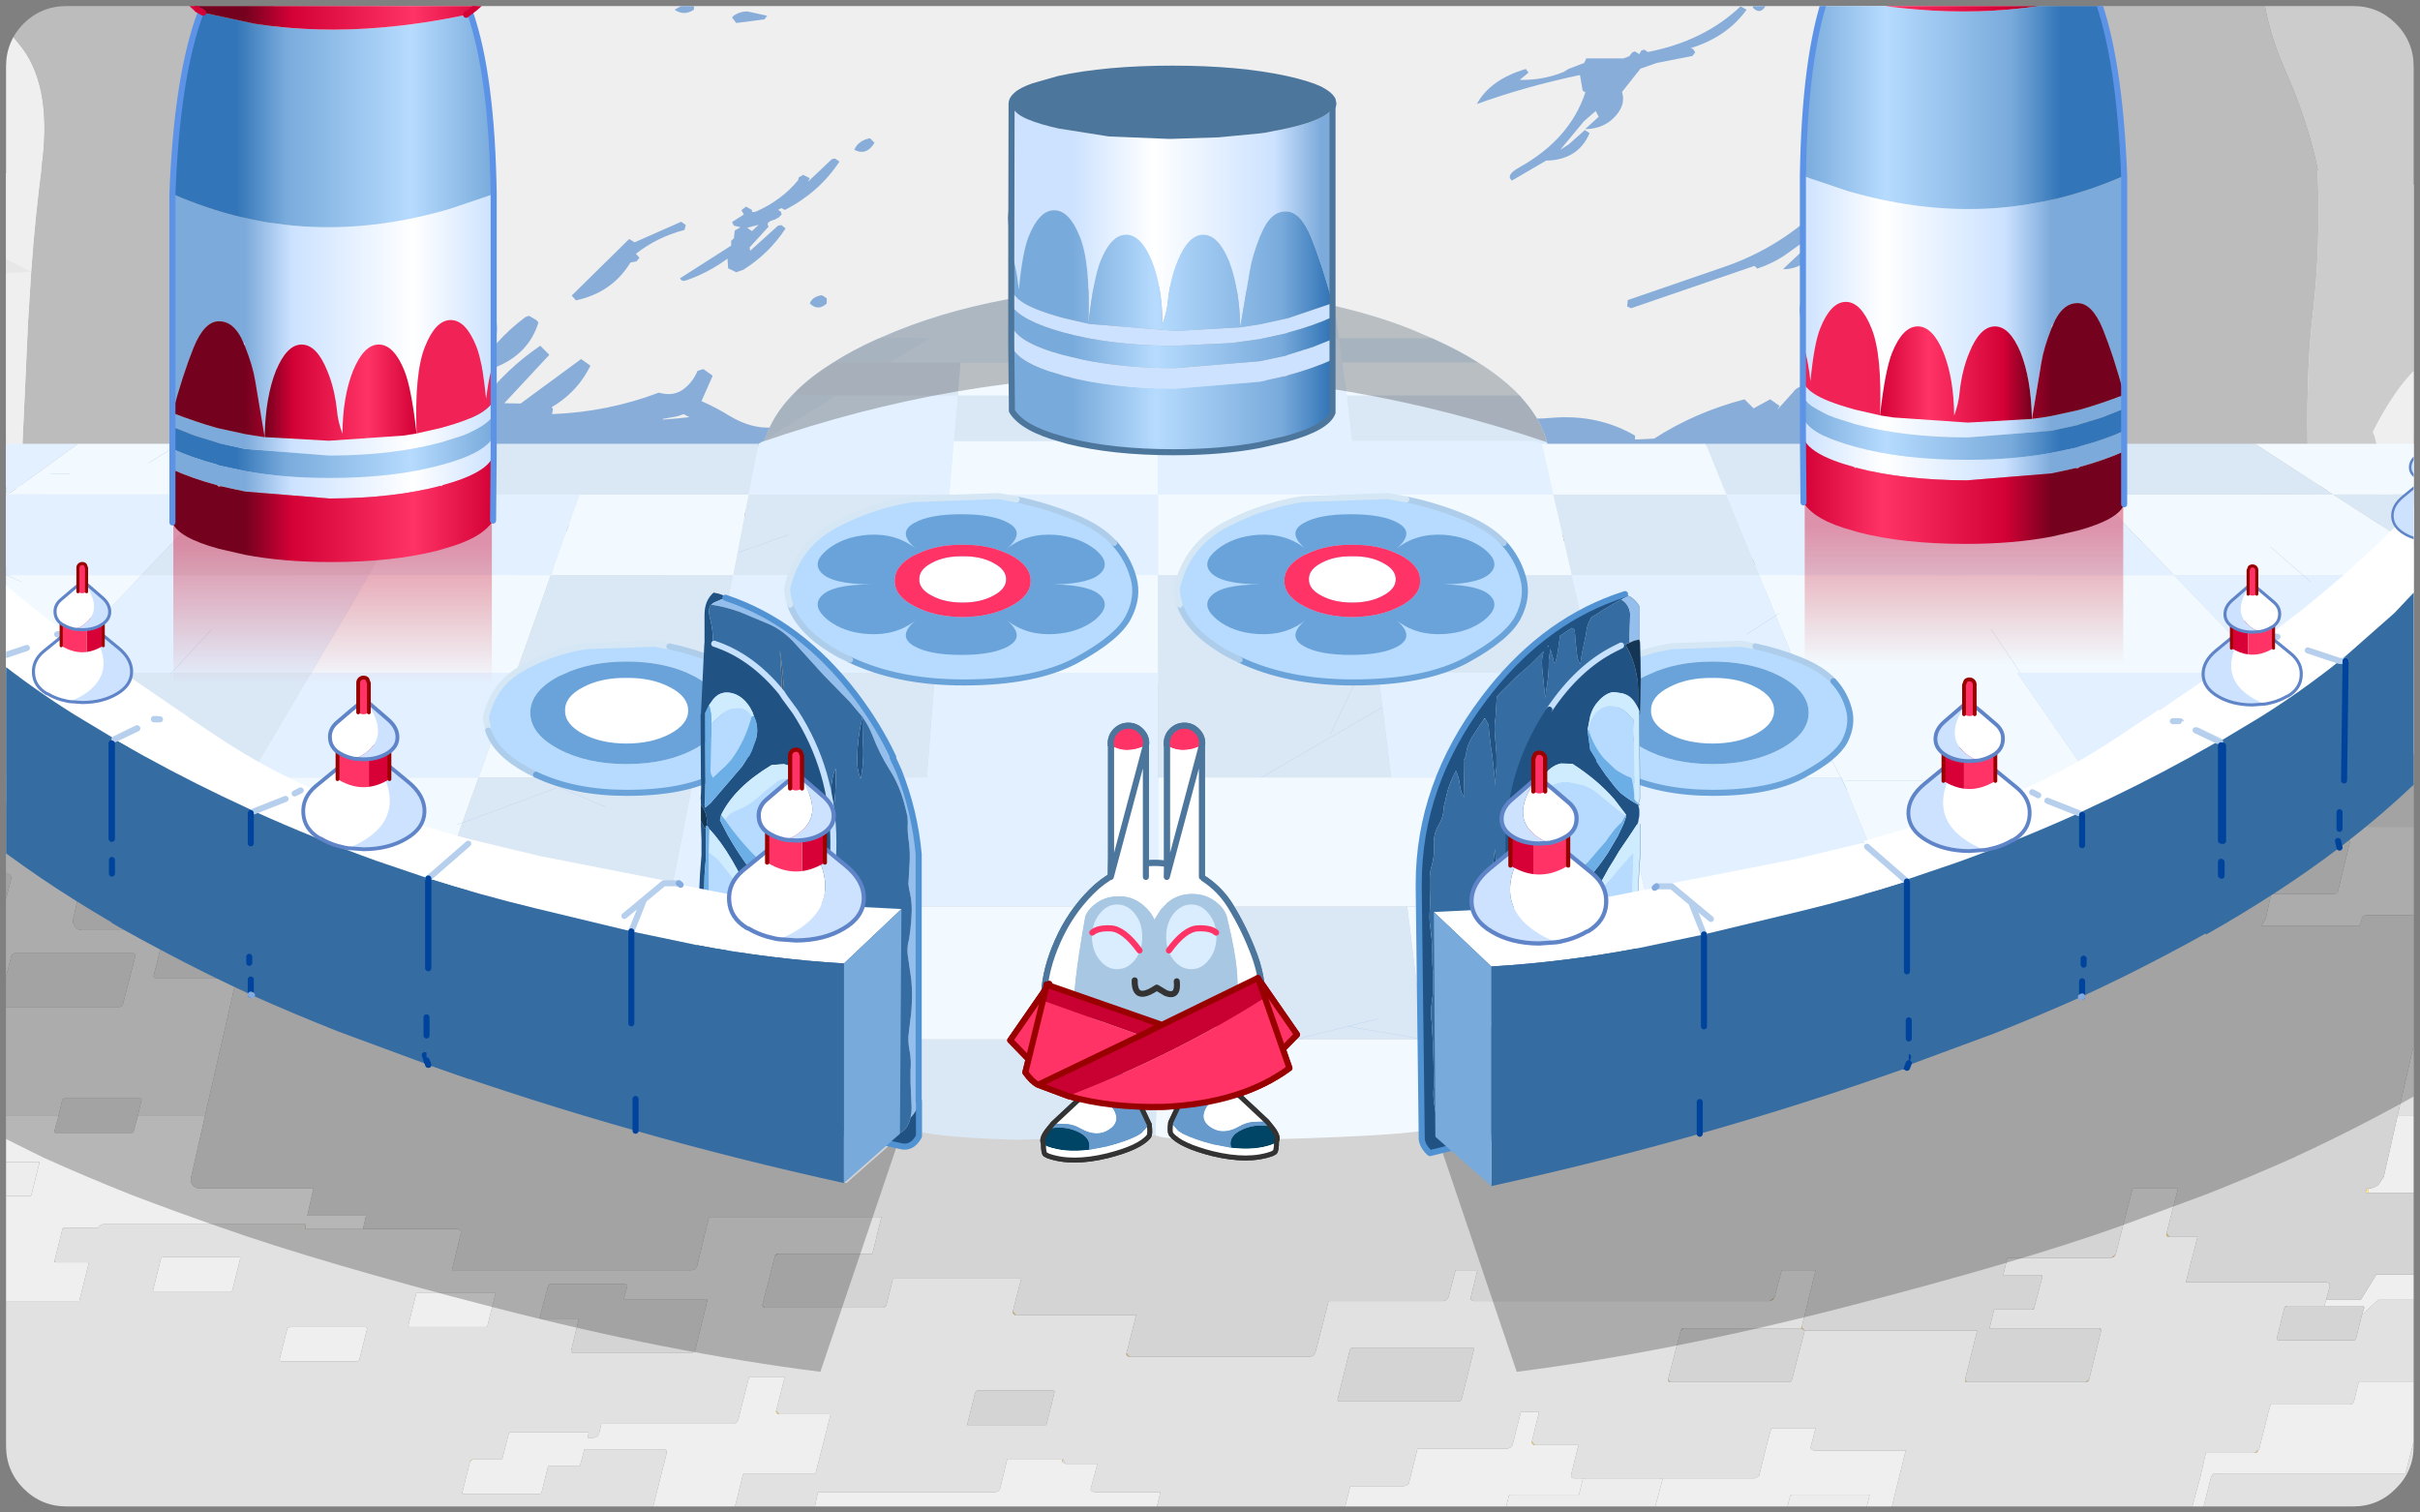 <svg xmlns="http://www.w3.org/2000/svg" xmlns:xlink="http://www.w3.org/1999/xlink" height="250" width="400"><rect width="100%" height="100%" fill="#808080" stroke="none"/><style>.B{fill-rule:evenodd}.C{stroke:none}.D{fill:none}.E{stroke-linejoin:round}.F{stroke-width:1}.G{stroke-linecap:round}.H{fill:#fff}.I{fill:#f36}.J{fill:#b6dbfe}.K{fill:#94beeb}.L{stroke:#900}.M{fill:#356ca2}.N{fill:#cce2ff}.O{fill-opacity:.302}.P{fill:#daedfe}.Q{stroke:#4d769d}.R{fill:#78aadb}.S{stroke:#5f84c7}.T{stroke:#b6cfed}.U{stroke:#00439c}</style><clipPath id="A"><path d="M396 3.9q2.95 2.95 2.95 7.1v228q0 4.15-2.95 7.05-2.9 2.95-7.05 2.95H11q-4.15 0-7.1-2.95Q1 243.15 1 239V11q0-4.15 2.9-7.1Q6.85 1 11 1h377.95q4.15 0 7.05 2.9" fill="red" class="B"/></clipPath><g clip-path="url(#A)"><use height="368.35" width="1212.2" xlink:href="#B" x="-412.4" y="16.5"/><use height="502.35" width="631.9" xlink:href="#C" x="-121.2" y="-263.15"/><use height="253.9" width="226.7" xlink:href="#D" x="74.95" y="-179.7"/><use height="141.1" width="460.9" xlink:href="#P" x="-34.95" y="47.4"/><use height="32" width="58.55" xlink:href="#R" x="129.6" y="81.3"/><use height="32" width="58.55" xlink:href="#R" x="194" y="81.3"/><use height="25.85" width="47.05" xlink:href="#T" x="259.3" y="105.7"/><use height="25.85" width="47.05" xlink:href="#T" x="79.8" y="105.7"/><use height="64.4" width="54.3" xlink:href="#V" x="166.6" y="10.85"/><use height="313.95" transform="matrix(-1 0 0 1 85.6 -181)" width="121.5" xlink:href="#Z"/><use height="313.95" width="121.5" xlink:href="#Z" x="294" y="-184"/><use height="93.4" width="156.3" xlink:href="#r" x="115.15" y="97.7"/><use height="115.15" width="464.6" xlink:href="#t" x="-39.35" y="39.35"/><use height="66.95" width="349.6" xlink:href="#AB" x="18" y="111.7"/><use height="72.5" width="246" xlink:href="#AE" x="70" y="123.55"/><use height="72.95" transform="matrix(1.001 0 0 1 166.48 119.45)" width="48.8" xlink:href="#AH"/></g><defs><g id="B"><g class="B C"><path d="m476.5 44.25 25.1 5.8q18.4 4.5 36.7 9.8 17.8 5.1 35.3 11 15.4 5.2 30.8 11 14.3 5.3 28.4 11.3 16.9 7.3 33.3 15.4 15 7.5 29.6 16 14.6 8.5 28.4 18.4 14.7 10.3 27.7 22.4 13.7 12.7 24.5 27.8l2.3 3.3q8.1 12.2 13.5 25.8 7 17.8 7.7 36.8l-.2 1.8q-16.6-9.5-35.8-9.7h-5.3q-8.8-10.5-7.3-24.2 1.6-14.8-5.5-27.6l-1.8-2.9q-2.8-4.2-6.7-7.7-4.3-3.9-6.6-9.1-.3-.8 0-1.7.3-1 .9-1.9l-8-3 15-4-14.2-4.6 4.8-1.7q-1.7-3-6.3-4.4-3.1-1-6.3-1.2l6-2.1q-14 2.3-22.8-8.1-6.2-7.2-13.8-13.2-18.6-14.6-41.6-21.4l-57-17.5q-5.9-2-11.4-4.7-17.3-8.3-36.5-7.1l-2.7-1q-6-1.7-12.3-1l5-6-13.9 1.9 2.9-5.8q-22.7-8.6-46.7-12.6-4.9-.9-9.6-2.5-2.4-.9-4.7-2 6.3-4.9 13.8-7.8l5.3-2M-64 99.35h-19.6l1.3-3.3h5.7l.6-.1.3-.4 2.5-9.8h11.5l.5-.2.3-.4 2.6-10.2h39.4l5.7-3.5 291.8.6 67.8 3.9v-4.5H438l6.4 2.9h35.3l-1.4 4.8h-13.4l-.5.2q-.3.1-.3.4l-3.2 12.3q-.1.2.1.4t.5.2h15.9l-2.7 10.4q-.1.2.1.4l.5.2H487l-1.5 6.1q-.1.2.1.4.1.2.4.2h18.3l-8.8 24.8h-4.4l.3-1.1-.1-.3-.2-.1h-15.6l-.3.1-.1.3-1.7 6.4.1.2.2.1h10.6l-1.9 7.3q-.1.2.1.4.1.2.4.2h15l-1.2 2.1H470l-.5.1q-.3.2-.3.5l-3.1 12.3v.4q.2.2.5.2h2.1l-1.6 3.7h-16.5l-.4.1-.2.3-2.3 9.2v.3l.4.1h8.4l-2.8 6.4h-57.4l4.5-19.6h16.7l.6-.2.3-.4 3.1-12.3-.1-.5-.5-.1h-29.7l-.5.1q-.3.2-.3.5l-.4 1.2h-16.2l.7-1.2.9-4.1h10.4l.4-.1.2-.2 2-8.2v-.2q-.2-.2-.3-.1h-10.6l.5-2.3h40.5l-1.1 4.4v.4l.5.2h29.8l.5-.2.3-.4 3.1-12.3-.1-.4-.4-.2h-14.9l7.3-28.8h10.4l.6-.1.3-.5 3.1-12.3-.1-.4-.4-.2h-29.8q-.3 0-.5.2l-.3.4-2.6 10h-41.7l4.7-18.7q.2-.8-.3-1.3t-1.3-.5H25.8q-.9 0-1.6.5-.8.5-1 1.3l-3.8 15.4-16.5.1-16.6-.1H-25q-.8-.1-1.5.5-.8.5-1 1.2l-2 8.1h-29l-.5.2-.3.4-3.2 12.3.1.4q.2.2.5.2h29l-3.8 15.1q-.2.7.3 1.2.4.5 1.3.5h51.5l-4.3 18.6q-.2.7.3 1.3.4.6 1.3.6h13.6l-1.9 7.5v.3l.3.1h13.4l-5.2 22.7H22.8l.6-2.6v-.1l-.2-.1H10.7l-.3.1-.1.1-.6 2.6h-46.4l3.2-7.1h4.6l.7-.2.3-.6 4.1-15.8-.2-.5q-.2-.3-.5-.2h-38.2l-.7.2q-.4.2-.4.5l-1.2 4.9h-16.7l2.5-11.6h17.3l.5-.2.3-.4 3.1-12.3q.1-.3-.1-.4l-.4-.2h-12.6l1.5-5.6h9.6l.3-.1.1-.2 1.2-4.9v-.2l-.2-.1h-9.7l2.2-8.3-.2-.8q-.3-.3-.8-.3h-9.5l2.5-7.1h7l.5-.2.3-.4 3.1-12.4v-.3h19.1l.4-.1.1-.3 2.1-8.1-.1-.3q-.1-.2-.3-.1h-19.5l-.4.1-.2.3-2 8.1v.2m448.5 115.5-.3 1H378q-.2 0-.2.1l-.2.2-1.3 5.2.1.1.2.1h12.5l.2-.1.1-.1 1-4 2.7-2.5h15.7l-1 4 .1.3.3.1h10.4l-.9 3.8h22.4l.4.2.1.4-1.5 6.1h26.3l1.9-7.7.3-.4.3-.1.2-.1h29.8l.5.2.1.4-2 7.7h27l.2.1.1.4-2 7.9h22.8l.1.1.1.4-.1.6h28.7l.2.1.1.4-3.2 12.4-.3.4-.5.2H556l.1.1v.2h-.1l-3.1 12.3v.1l-.3.4-.5.1h-29.8l-.4-.1q-.2-.2-.1-.5l1.5-6.1h-5.9l-.5-.6.9-3.7h-8.6l-2.2 8.7-.3.4-.5.1h-29.9l-.4-.1q-.2-.2-.1-.4l3.1-12.4.3-.4.6-.2h9.7l1.9-7.4H490l-.5-.6 1.9-7.7h-23l-1.9 7.7-.3.4-.5.2h-29.8l-.5-.2q-.2-.2-.1-.4l1.6-6v-.1l-.2.1h-6.2l-1.7 6.9h18.8l.4.2.1.4-3.1 12.3-.3.4-.5.2h-74.8l-.6 2.6-.2.2h-12.9v-.2l1.3-5.2.3-.3h5.6l2.6-10.1.3-.4.5-.1h31.3l1.8-7q0-.2.3-.4.2-.2.5-.2h6.2l1.9-7.6h-18.4l-.8 3.2v.1l-.3.4-.5.1h-13l-.5 1.8v.1l-1.4 5.5-.8.6h-8l-.8 3.5v.1l-1.5 5.5v.1l-.3.4-.5.1h-6.8l-1 3.6v.1q-.4.2-.7.5h-8.3l-.2 1-.2.2-.2.1h-12.5l-.2-.1v-.2l.2-1h-8.5l-.5-.6.8-3.1H313l-.4-.1q-.2-.2-.1-.4l2.5-10.1h-15.2l-.4-.2q-.2-.2-.1-.4l.8-3.1h-7.3l-.6 2.1-1.4 5.6v.1l-.3.3-.5.2h-29.8q-.3 0-.5-.2v-.4l1.2-4.9h-7.2l-.5-.6 1.2-4.9h-3l-1.4 5.5-.3.4-.5.2h-14.9l-1.4 5.6v.1l-.3.3-.5.2h-8.9l-.1.3v.1l-1.4 5.5v.1l-.3.4-.5.1h-29.8l-.5-.6 1.2-4.9h-10.9l-.5-.2q-.2-.2-.1-.4l1.1-4.1h-5.3l-.4-.8h-9.2l-1.2 4.9v.1l-.3.3-.5.2h-29.3l-.5 2.3-.2.2-.2.1h-12.5l-.2-.1-.1-.2 1.3-5.2q0-.1.2-.1l.2-.1h11.6l2.5-9.8h-8.5l-.5-.6 1.4-5.5h-5.9l-1.8 7.1-.3.4-.5.2H99.4l-.4 1.7-.3.4-.5.2h-1.1l.2-.7-.1-.2H84.3l-.2.2-1.1 4.3h-4.9q-.2 0-.3.1l-.1.1v.1l-1.3 5.2v.1l.2.1h12.5l.3-.1.1-.1 1.1-4.4h5.2l.1-.2.7-2.6h13.1l.4.1.1.5-2.4 9.5h6.3l.2.2-1.3 5.2-.1.2-.2.1h-12.6l-.2-.1v-.2l.5-2h-9l-2.9 11.5-.3.5-.5.1H75.2l-1.4 5.5-.3.4q-.2.2-.5.2H58.9v-.6l.2-.6 2.9-11.7-.1-.4-.3-.2h-4.8l-1 4.1-.3.4-.5.2H19.5l-1.6 6.1v.1l-.3.4-.5.1h-29.8l-.4-.1-.1-.5.6-2.5h-26.5l-.5-.2v-.4l.2-1.1h-5.9l-.6-.6 1.5-5.5h-2.1l-1.6 6.1-.3.4-.5.2h-58.7q-.3 0-.4-.2l-.1-.4 3.1-12.3.3-.4.6-.2h4.5l1.1-4.3h-25.4q-.3 0-.5-.2v-.4l2-8.2h-24l-.4-.2-.1-.4 3.1-12.4.3-.4.1-.1h34.6l.4.1q.2.2.1.4l-1.5 6.1h2.9l2.2-8.8.3-.4.5-.2h34.2q.3 0 .4.2.2.1.1.4l-2.1 8.2h5.2l2-7.9.3-.4.5-.2h33.8l.3-1.1.3-.4.5-.2H-12l1.3-5 .3-.4.5-.2h23l1.6-6.4H9.2l-.2-.2 1.3-5.2.3-.3h5.6l.3-.4.5-.2h33.5l-.1.8h25.3l.4.2.1.4-1.5 6.2h39.7l.5-.2.3-.4 2-8.2h28.5l-1.5 6.1h-15.6q-.2-.1-.3.1l-.2.2-2.1 8.2.1.2.3.2H146l.3-.2.2-.2 1.1-4.4h21.2l-1.4 5.4q-.1.2.1.4.1.2.4.2h19.9l-1.6 6.3q-.1.2.1.4.1.2.4.2h29.9l.5-.2.3-.4 2.2-8.6h19l.5-.2.3-.4 1.2-4.5h3.6l-1.1 4.5v.4l.5.2h48.9l.5-.2.3-.4 1.2-4.5h5.6l-2.3 9.4-.1.2h-19.4l-.3.1-.2.3-2.1 8.1.1.3.3.1h19.5l.4-.1.2-.3 2.1-8.1h28.5l-2 8.1v.3l.3.1h19.6l.4-.1.2-.3 2-8.1-.1-.3-.2-.1h-18.1v-.2l.7-2.9h6.5l.1-.2 1.4-5.2-.1-.2-.2-.1h-6.2l.7-2.8h17.1l.5-.2.3-.4 2.8-10.9h7.5l-1.9 7.4q-.1.3.1.5l.4.1h4.6v.1l-1.9 7.4h23.3l.4.2.1.4-.6 2.3m83.3-103.9.1-.3 2.1-8.1-.1-.3-.3-.1h-19.5l-.4.1-.2.3-2 8.1v.3l.3.1h19.6l.4-.1m-4.2 34.6h-29.7l-.6.2-.3.4-3.1 12.3q-.1.2.1.4.1.2.4.2h29.8l.5-.2.3-.4 3.2-12.3-.1-.4-.5-.2m-578-95.2 19 6.4-25.3 23.2q-12.6-5.5-28-5.9l15 11q-17.9-6.6-37-7 2.9.9 5.6 2.3 6 3 9.4 8.7l-3.3-1.8q-19.4-11.4-37.5-2h-10.1l-.5-.3q-.4-.3.3.4l-1.1 4.2-37 13.5-.2.1-22.7 8.9q-2.5 0-4.2.9-1.8.9-1.8 2.1l15.3 10.2-.5.8q-8.8-1.4-15.7 4.4l-1.8 2.1q-4.2.2-8.2-.1-9.1-.8-17.6 2.9 2.4 2.7 5.8 3.4 5.8-.4 9 4.2l.7 1.1-9 1-6.9 6.7 7.9 2.3-1 1.1q-33.7 15.9-58.2 41.3-3.7 3.7-7.1 7.7l-1.5.3q-15.8.9-30.8-4.2l2.4-3.8q7-10.6 15.8-19.9 11.7-12.5 25.1-23.3 14.9-12.1 31.3-22.4 14.4-9.1 29.7-17 14.9-7.6 30.3-14.6 17.5-7.9 35.5-14.9 17.6-6.8 35.5-12.8 14.8-4.8 29.8-9.2 15.2-4.6 30.5-8.7l13.1-3.3m536.5 27.6h-19.6q-.2-.1-.3.1l-.2.3-2.1 8.1.1.3.3.1h19.6l.3-.1.2-.3 2.1-8.1-.1-.3q-.1-.2-.3-.1m-454.4 79.9.4.1h29.8l.5-.1.3-.4 3.2-12.4-.2-.4q-.1-.2-.4-.2h-29.8l-.5.2-.3.4-3.1 12.4.1.4m43.9-77H-7.9l-.4.1-.2.2-2 8.2v.2l.3.2H9.4l.4-.2.2-.2 2-8.2-.1-.2q-.1-.2-.3-.1m-9.5 76.8-.2.3-2.1 8.1.1.3.3.1h19.6l.3-.1.2-.3 2.1-8.1-.1-.3-.3-.1H2.4l-.3.1m87.4 60.3h6.2l-1.3 5.3v.2l.3.2h19.6l.4-.2.2-.2 2-8.2v-.2q-.2-.2-.3-.1h-13.5l.6-2.2v-.1l-.1-.1-.2-.1H90.9l-.2.1-.1.1v.1l-1.4 5.2.1.1.2.1m-29.1 1.4H47.9l-.2.1q-.2 0-.2.1l-1.3 5.2.1.2.2.1H59l.2-.1.2-.2 1.3-5.2-.1-.1-.2-.1m8.5-5.7-.1.2-1.3 5.2v.2l.2.1h12.6l.2-.1.1-.2 1.3-5.2v-.2h-13m-42.3-5.6-1.3 5.2v.2h13l.1-.2 1.3-5.2v-.2l-.2-.1H27l-.3.1-.1.2m-51.1-1.6.1.4-3.2 12.3v.1l-.3.4-.5.1h-29.8l-.4-.1-.1-.5 3.1-12.3.3-.4.6-.2H-25l.5.2m247.8 16.4-.2.3-2 8.1v.3l.3.1H241l.4-.1.2-.3 2-8.1v-.3l-.3-.1h-19.6l-.4.1m-62.1 7.3-1.3 5.2v.2h13l.1-.2 1.3-5.2v-.2l-.2-.1h-12.5q-.2 0-.2.1l-.2.2m-463.9-78.4q-5.5-3.8-12.3-3.8l-1.8.1 14.1 3.7" fill="#e1e1e1" transform="translate(412.4 -16.5)"/><path d="m476.5 44.25-5.3 2q-7.5 2.9-13.8 7.8 2.3 1.1 4.7 2 4.7 1.6 9.6 2.5 24 4 46.7 12.6l-2.9 5.8 13.9-1.9-5 6q6.3-.7 12.3 1l2.7 1q19.2-1.2 36.5 7.1 5.5 2.7 11.4 4.7l57 17.5q23 6.8 41.6 21.4 7.6 6 13.8 13.2 8.8 10.4 22.8 8.1l-6 2.1q3.2.2 6.3 1.2 4.6 1.4 6.3 4.4l-4.8 1.7 14.2 4.6-15 4 8 3q-.6.9-.9 1.9-.3.9 0 1.7 2.3 5.2 6.6 9.1 3.9 3.5 6.7 7.7l1.8 2.9q7.1 12.8 5.5 27.6-1.5 13.7 7.3 24.2h5.3q19.2.2 35.8 9.7-1.2 6.3-8.6 33.8-8.9 33.2-153.8 37.7-55.9 1.7-127.8 1.8.7-5-8.1-3.7 5.7-6.2-7-7.5 2.4-.6 4-2.5-7.4-4.3-15.1-2.7-5.3-10-19.4-9.2-2.5.2-4.5-.8-11.5-5.5-21.5.2-12.5-6.5-19 1-2.9-.9-5.4-1.2-4.6-2.6-9.8-3.7-4.4-1-8.4.4 3-2.2.7-4.1-2.3-2-5.6-2.3-7-.6-14.4 1.4-2.2.6-.8 3.4-.9-1.2-2.3-1.7-3.5-1.3-6.3.8-4.3 3.4-8.4 1.9l-6.9.2q-2.7 1.1-.5 3.4l-5.1-1.7q-7.3-2.4-14.8-1.3.3-7.4-8.5-6.5-7.3.8-17.9 3-1.7 3.8 2.9 4l-4-.2q-8-.8-13.6 2.3-3.9.4-4.4 3.3 7.6 2.1 12.5 3.1-2.5.5-6.7 2.4.4 8 10.4 9-4.4-.2-9.6 3.2-.4 2.7 2.4 3.4h.2-.2l-7.3-.2h-.3v.1q-5.3 0-6.6 4.9-1.1 4.3.4 5.1l-3.2-.6q-10.1-.4-16.6 4.8-9.3-4.3-18.4-2.1 1.8-1.2 3.5-3 3.7-3.7-3-5 6-2.6 5.8-5.1-.3-2.5-6.3-4.9l4.9-2.2q5.8-3.3-1.9-5.1 5.2-1.5 8.5-5.2-2.3-2-5.1-2.9-10.5-3.5-12.9 2.8-4.9-1.9-8-.4.4-2.2-1.6-2.8-3.5-1-5.3-2.3-3.3-3-5.1-6.4-1.3-.8-3-1.1l-5.5-.5q5.1-.6 9.5-3.4-11.1-5.8-27-1.1-6.4-.4-10.5 3.1 1.2.5 2 2.6-11.2 1.3-2.5 6.4-5.8 1.6-11 .9l-9-.4 3.5-2.5q-2.3-1.4-4.8-2.1-9-2.7-19.1-.5-3.8.8-6.9 2.7-4.8 3 1.8 5.5-3.4.8-5.5 1.9 1.2 1 2.6 1.8l5.4 3.1q-1.3.3-4 2.5-7.2-1.6-12.1 3.3l-8.1-2.1q-9.7-2.8-19.8-.6l-3 2q1.5 2.2 2 2.4l-3.8 3.1h-9.8v-.1q-5.3-5-12.4-6.1 2.3-1 8.9-2.5-.5-4.2-5.9-4.3l2-2.5q-13.8-5.8-29-2.4.9 1.2 3.5 1.5-5.2 2.6-12.6 2-11.8-.9-7.2 4.8-6.8.4-15.2 5.1l3.6 1.4q-5-.1-9.6 3.8-112.3 2-210.7 9.4-196.8 14.7-199-37.6-3.6-11-5.1-22.5-2.3-17.8 1.3-35.6 3.8-19.3 13.4-36.4l3.4-5.7q15 5.1 30.8 4.2l1.5-.3q3.4-4 7.1-7.7 24.5-25.4 58.2-41.3l1-1.1-7.9-2.3 6.9-6.7 9-1-.7-1.1q-3.2-4.6-9-4.2-3.4-.7-5.8-3.4 8.5-3.7 17.6-2.9 4 .3 8.2.1l1.8-2.1q6.9-5.8 15.7-4.4l2.2.4-1.7-1.2-15.3-10.2q0-1.2 1.8-2.1 1.7-.9 4.2-.9l22.7-8.9-.1.1-1 4.2v.1l.2.1h10l.2-.1.1-.1 1-4.2v-.1l-.2-.1h-10l37-13.5.1.1.1.1h10l.2-.1.1-.1 1.1-4.2v-.1h-.2q18.1-9.4 37.5 2l3.3 1.8q-3.4-5.7-9.4-8.7-2.7-1.4-5.6-2.3 19.1.4 37 7l-15-11q15.4.4 28 5.9l25.3-23.2-19-6.4 18.5-4.3 32.3-6.8q19.4-3.8 38.8-6.9l26.5-3.8 27.1-3.3 35.1-3.5 32.4-2.4 22.1-1.1 22.2-.8 33.3-.8q9.9-.2 19.9-.1l25.1.2 34.8.8 34.1 1.6 33.3 2.4 32.5 3 31.9 3.9 31 4.8q15.2 2.4 30.4 5.3l29.6 5.7m48.4 52.2h-.2l-.1.2-1 4.1v.2H534l.1-.2 1-4.1v-.2h-10.2m-6 0h-10.3l-.1.2-1.1 4.1.1.2h10.3l.1-.2 1.1-4.1-.1-.2m15.4 13.3-.1.1-1.1 4.2v.1l.2.1h10l.2-.1.1-.1 1.1-4.2-.1-.1-.1-.1h-10q-.2 0-.2.1m-138 74.6h57.4l2.8-6.4h-8.4l-.4-.1v-.3l2.3-9.2.2-.3.4-.1h16.5l1.6-3.7h-2.1q-.3 0-.5-.2v-.4l3.1-12.3q0-.3.3-.5l.5-.1h26.7l1.2-2.1h-15q-.3 0-.4-.2-.2-.2-.1-.4l1.9-7.3h-10.6l-.2-.1-.1-.2 1.7-6.4.1-.3.3-.1h15.6l.2.1.1.3-.3 1.1h4.4l8.8-24.8H486q-.3 0-.4-.2-.2-.2-.1-.4l1.5-6.1h-11.7l-.5-.2q-.2-.2-.1-.4l2.7-10.4h-15.9q-.3 0-.5-.2t-.1-.4l3.2-12.3q0-.3.3-.4l.5-.2h13.4l1.4-4.8h-35.3l-6.4-2.9h-91.6v4.5l-67.8-3.9-291.8-.6-5.7 3.5h-39.4l-2.6 10.2-.3.4-.5.2h-11.5l-2.5 9.8-.3.4-.6.1h-5.7l-1.3 3.3H-64v.1l.3.1h.5v.3l-3.1 12.4-.3.4-.5.2h-7l-2.5 7.1h9.5q.5 0 .8.3l.2.8-2.2 8.3h9.7l.2.1v.2l-1.2 4.9-.1.2-.3.1h-9.6l-1.5 5.6h12.6l.4.2q.2.1.1.4l-3.1 12.3-.3.4-.5.2h-17.3l-2.5 11.6H-65l1.2-4.9q0-.3.4-.5l.7-.2h38.2q.3-.1.5.2l.2.5-4.1 15.8-.3.6-.7.2h-4.6l-3.2 7.1H9.7l-.7 2.6v.2l.2.1h12.6l.2-.1.1-.2.7-2.6h11.1l-2.3 10.2q-.2.7.2 1.3.5.6 1.3.6h18.7l-1 4.5h9.7l-.5 2.2h-9.5v-.8H17l-.5.2-.3.4h-5.6l-.2.1-.1.2-1.3 5.2v.1l.2.1h5.5l-1.6 6.4h-23l-.5.2-.3.4-1.3 5h-16.4l-.5.2-.3.4-.3 1.1h-33.8l-.5.2-.3.4-2 7.9h-5.2l2.1-8.2q.1-.3-.1-.4-.1-.2-.4-.2h-34.2l-.5.2-.3.4-2.2 8.8h-2.9l1.5-6.1q.1-.2-.1-.4l-.4-.1h-34.6l-.1.1-.3.4-3.1 12.4.1.4.4.2h24l-2 8.2v.4q.2.2.5.2h25.4l-1.1 4.3h-4.5l-.6.2-.3.4-3.1 12.3.1.4q.1.2.4.2h58.7l.5-.2.3-.4 1.6-6.1h2.1l-1.5 5.5.1.4q.2.2.5.2h5.9l-.2 1.1v.4l.5.2h26.5l-.6 2.5.1.5.4.1h29.8l.5-.1.3-.4v-.1l1.6-6.1H55l.5-.2.3-.4 1-4.1h4.8l.3.2.1.4-2.9 11.7h-.2v.6l-.3.4-.5.2H73q.3 0 .5-.2l.3-.4 1.4-5.5h12.5l.5-.1.3-.5 2.9-11.5h9l-.5 2v.2l.2.1h12.6l.2-.1.1-.2 1.3-5.2v-.1l-.2-.1h-6.3l2.4-9.5-.1-.5-.4-.1H96.6l-.7 2.6-.1.2h-5.2l-1.1 4.4-.1.1-.3.1H76.6l-.2-.2 1.3-5.2.4-.3H83l1.1-4.3.2-.2h12.9l.1.2-.2.7h1.1l.5-.2.3-.4.4-1.7h21.8l.5-.2.3-.4 1.8-7.1h5.9l-1.4 5.5q-.1.2.1.4.1.2.4.2h8.5l-2.5 9.8h-11.6l-.2.1q-.2 0-.2.1l-1.3 5.2.1.2.2.1h12.5l.2-.1.2-.2.5-2.3h29.3l.5-.2.3-.3v-.1l1.2-4.9h9.2l-.1.2q-.1.2.1.4l.4.2h5.3l-1.1 4.1q-.1.2.1.4l.5.2h10.9l-1.2 4.9q-.1.3.1.5l.4.1v.1h-5.8l-.1.2-1.3 5.2v.2h13l.1-.2 1.3-5.2v-.2h-.2v-.1h22.8l.5-.1.3-.4v-.1l1.4-5.5v-.1l.1-.3h8.9l.5-.2.3-.3v-.1l1.4-5.6h14.9l.5-.2.3-.4 1.4-5.5h3l-1.2 4.9q-.1.2.1.4.1.2.4.2h7.2l-1.2 4.9v.4q.2.2.5.2h1.8q-.2 0-.2.1-.2 0-.2.1l-.6 2.5h-11.3l-.2.1-.1.1-1.3 5.2v.2l.2.1h12.5q.1-.1.3-.1l.1-.2.6-2.4h11.3l.2-.1.1-.2 1.4-5.2-.1-.1-.2-.1H290l.5-.2.3-.3v-.1l1.4-5.6.6-2.1h7.3l-.8 3.1q-.1.2.1.4l.4.2H315l-2.5 10.1q-.1.2.1.4l.4.1h10.4l-.8 3.1q-.1.2.1.4.1.2.4.2h8.5l-.2 1v.2l.2.1h12.5l.2-.1.2-.2.2-1h8.3l.5-.2.2-.3v-.1l1-3.6h6.8l.5-.1.3-.4v-.1l1.5-5.5v-.1l.8-3.5h8l.5-.1.2-.4h.1v-.1l1.4-5.5v-.1l.5-1.8h13l.5-.1.3-.4v-.1l.8-3.2h18.4l-1.9 7.6h-6.2q-.3 0-.5.2-.3.2-.3.4l-1.8 7h-31.3l-.5.1-.3.4-2.6 10.1h-5.6l-.2.1-.1.2-1.3 5.2v.2h12.9l.2-.2.6-2.6h74.8l.5-.2.3-.4 3.1-12.3-.1-.4-.4-.2v-.3h18.1l.5-.2.3-.4 1.9-7.7h23l-1.9 7.7q-.1.2.1.4l.4.2h1.4l-1.9 7.4h-9.7l-.6.2-.3.4-3.1 12.4q-.1.2.1.4l.4.1h29.9l.5-.1.3-.4 2.2-8.7h8.6l-.9 3.7q-.1.2.1.4.1.2.4.2h5.9l-1.5 6.1q-.1.3.1.5l.4.1h29.8l.5-.1.3-.4v-.1l3.1-12.3h.1v-.3h13.6l.5-.2.3-.4 3.2-12.4-.1-.4-.2-.1h-.3v-.9h7.2l-.4 1.5.1.1.1.1h10l.2-.1.1-.1 1.1-4.2-.1-.1-.1-.1h-5l2.5-10-.1-.4-.1-.2h-30.1q-.3 0-.5.2-.3.1-.3.4l-3.1 12.3v.4h.1q.1.2.4.2v.9h-10.3v-.6l-.1-.4-.1-.1h-22.8l2-7.9-.1-.4-.2-.1h-27l2-7.7-.1-.4-.5-.2h-29.8l-.2.1-.3.1-.3.4-1.9 7.7h-26.3l1.5-6.1-.1-.4-.4-.2h-22.4l.9-3.8h9.1l.4-.1.2-.3 2.1-8.1-.1-.3-.3-.1h-19.6l-.3.1-.2.3-1.1 4.1h-15.7l-2.7 2.5.4-1.2-.1-.2-.2-.1h-6.3l.3-1h5.7l2.6-4.2h9.7l.5-.2.3-.4 2.2-8.9h15.8l.4-.1.2-.3 2-8.1-.1-.3-.2-.1H404l-.4.1-.2.3-1.1 4.5h-10.8v-.7q.8 0 1.6-.6l.9-1.3 2.3-10.2m80-18.2-.1.1-1.1 4.2.1.1.1.1h10l.2-.1.1-.1 1.1-4.2v-.1l-.2-.1h-10q-.2 0-.2.1m80.1 11.7v-.1l-.2-.1h-10l-.2.1-.1.1-1 4.2v.1l.1.1h10.1l.2-.1.1-.1 1-4.2m-15.8 15.9.1-.1 1-4.2v-.1l-.2-.1h-10l-.2.1-.1.1-1 4.2v.1l.2.1h10l.2-.1m-5.2 15.9H525l-.1.2-1.1 4.1.1.2h10.3l.1-.2 1.1-4.1v-.2m59.9 45.6.2-.1.1-.1 1.1-4.2-.1-.1h-10.3l-.1.1-1.1 4.2.1.1.1.1h10m-93.2-41.3 1.1-4.1v-.2h-10.4l-.1.2-1.1 4.1.1.2H502l.1-.2m-621-116.4-1 4.1v.2h10.3l.2-.2 1-4.1v-.2h-10.4l-.1.1v.1m-32.4 26.9q-.2 0-.2.1l-.1.1-1.1 4.1.1.2h10.3l.1-.2 1.1-4.1-.1-.1-.1-.1h-10m-11.5-24.8H-173l-.1.2-1 4.1v.2h10.4l.1-.2 1-4.1v-.2h-.2m-15.8 13.3-.1.1-1.1 4.2.1.1.1.1h10.1l.1-.1.1-.1 1.1-4.2v-.1h-10.4m-8.5 0h-10.4l-.1.1-1.1 4.2.1.1.1.1h10l.2-.1.1-.1 1.1-4.2v-.1m-2.2 39.8h-10.3l-.1.2-1 4.1v.2h10.4l.1-.2 1-4.1v-.2h-.1m59.9-14.7 1.1-4.2-.1-.1-.1-.1h-10.1l-.1.1-.1.1-1.1 4.2v.1l.2.1h10l.2-.1.1-.1m198.3 75.6h13v.2l-1.3 5.2-.1.2-.2.1H67.7l-.2-.1v-.2l1.3-5.2.1-.2m-8.5 5.7.2.1.1.1-1.3 5.2-.2.2-.2.1H46.5l-.2-.1-.1-.2 1.3-5.2q0-.1.2-.1l.2-.1h12.5m-33.8-11.3.1-.2.3-.1h12.5l.2.1v.2l-1.3 5.2-.1.2h-13v-.2l1.3-5.2m-34.5-10.6v.2h13l.1-.2 1.3-5.2v-.2h-13l-.1.2-1.3 5.2m-16.6 9-.5-.2h-29.7l-.6.2-.3.4-3.1 12.3.1.5.4.1h29.8l.5-.1.3-.4v-.1l3.2-12.3-.1-.4m0 62.7q.1-.2-.1-.4l-.4-.2h-29.8l-.5.2-.3.4-3.1 12.3.1.5.4.1h29.8l.5-.1.3-.4v-.1l2.9-11.4h.2v-.9m151.7 34.1q-3.4-3.7-8.9 1.2l8.9-1.2m-19 8.5q-5.5-3.2-10.4-.3 5.1 2.9 10.4.3m6.6 58.2q3.4-2.5 7.7-1 3.7-.7 8 .2-6.2 6.1-15.7.8m5.5-33q4.3-1.6 9-1 1.2-.5 2.5 2-6.9 2.8-11.5-1M-92 268.75l-.3.4-3.1 12.3.1.5.4.1h29.8l.5-.1.3-.4v-.1l3.2-12.3-.1-.4q-.2-.2-.5-.2h-29.7l-.6.2m-68.7-67.5h-10.2l-.1.2-1.1 4.1v.2h10.4l.1-.2 1.1-4.1-.1-.2h-.1m-32.1 25.4h-10.3l-.1.2-1.1 4.1v.2h10.4l.1-.2 1.1-4.1-.1-.2m319.1 156.3-.1.2h-.3l.4-.2m310.4-146.3h.2l-1.6 6q-.1.2.1.4v.5h-6.6l1.7-6.9h6.2M296 247.15l-.1.1-1.3 5.2v.2l.2.1h12.5q.1-.1.3-.1l.1-.2 1.3-5.2v-.1l-.2-.1h-12.6l-.2.1m12.8 105.8q-7.3 5.9-13.1 2.4 6.2-2.8 13.1-2.4m-14.6-14q1.3-1.8 5.1-3.5t10.6-3.6q1.4 6.4 6.9 8.6-2.7 2-7.8.2-9.2 4.2-16.7 1.3.5-1.3 1.9-3m31.2-6.8q6.4-1.6 13-.5l3.7.8-16.7-.3m-108.9-74.2h-12.6l-.2.1-.1.2-1.3 5.2v.1l.2.1H215l.3-.1.1-.1 1.3-5.2v-.2l-.2-.1m-45.3 31.4q-3.6 1-6.9 3.1.7 2.1 2.5 3.5l1.5 1q4.1 1 7.9-1.1-2.3-1.8-3.9-2.4 6.1-.4 14-3.4-6.5-3-15.1-.7m26.5-4.6q-6.7-4-11.4.7 5.5 2.6 11.4-.7m-41.4-.4q-.4-2.8-3.5-.9l3.5.9m-24-2.4q3.8-.4 7.4-1.7-3.3-2.7-7.4 1.7m27 31q2.7 0 4.7 1.7-8.4 3.4-16.7-.1 5.7-3 12-1.6m-28.2 13.8-1.7-1q.9-.6 1 .5 1.1-.6 1.9-.3l-1.2.8m131.2-28.2q-3.4.3-6.5 1.9 1.5 1.1 1.5 5l-4 1.1q8.3 1.9 17.2 0l6.3-1.6q4.2-1.1 8.9-4.2-8.1-4.1-17.4-2.9l-6 .7m-25-14.6q-8.6-3.6-17.5-1 2.7 2.4 5.1 2.5-3.1.4-3.6 4.1 2.4 1.6 4 1.4-3 .5-3 3.5 12.6 2.2 10.2-3.5-1-2.4-3.2-4l5-.5q2.7-.2 3-2.5m-6 36.4q.2 1.6-3.6 1-4.9 2.4-6.9-.2l4-.7q3.2-1.1 6.5-.1m6-15.4q9.5.6 10.5-3.8-7.4-2-11 .8-4-.8-5 1 0 1.9 2.4 2.2l3.1-.2m32.5 45q1.7 1 1.2 2.9-7.3 3-13.3 0 4.2-4.3 12.1-2.9m-572.5-198.2-14.1-3.7 1.8-.1q6.8 0 12.3 3.8m96.1-66.5h-.1l-.1.1q-.7-.7-.3-.4l.5.3m-7.4 78.9.2.1h10l.2-.1.1-.2 1.1-4.1-.1-.1-.1-.1h-10q-.2 0-.2.1l-.1.1-1.1 4.1v.2m-12.6 50.8.1-.1 1-4.2v-.1l-.2-.1h-10l-.2.1-.1.1-1 4.2v.1l.2.1h10l.2-.1" fill="#efefef" transform="translate(412.4 -16.5)"/><path d="M534.3 109.75q0-.1.2-.1h10l.1.1.1.1-1.1 4.2-.1.1-.2.1h-10l-.2-.1v-.1l1.1-4.2.1-.1m-15.4-13.3.1.2-1.1 4.1-.1.2h-10.3l-.1-.2 1.1-4.1.1-.2h10.3m6 0h10.2v.2l-1 4.1-.1.2h-10.4v-.2l1-4.1.1-.2h.2m30.2 142.8v-.9q-.3 0-.4-.2h-.1v-.4l3.1-12.3q0-.3.3-.4.2-.2.5-.2h30.1l.1.2.1.4-2.5 10h5l.1.1.1.1-1.1 4.2-.1.1-.2.1h-10l-.1-.1-.1-.1.4-1.5h-7.2v.9h-18m-181.7.3v.1l-.8.5.8-.6m-98.9 4.8.2.1.1.1-1.4 5.2-.1.2-.2.1h-11.3l-.6 2.4-.1.2q-.2 0-.3.1h-12.5l-.2-.1v-.2l1.3-5.2.1-.1.2-.1H261l.6-2.5q0-.1.2-.1 0-.1.2-.1h12.5m-76.4 7.9h.2v.2l-1.3 5.2-.1.2h-13v-.2l1.3-5.2.1-.2h12.8m-7-.1-.4-.1q-.2-.2-.1-.5l.5.6m-15-10.2-.4-.2v-.6l.4.8m-117.2 29.3h-.3v-.2l.3-.4v.6m476.5-61.6v.2l-1.1 4.1-.1.2h-10.3l-.1-.2 1.1-4.1.1-.2h10.4m5.2-15.9-.2.1h-10l-.2-.1v-.1l1-4.2.1-.1.2-.1h10l.2.1v.1l-1 4.2-.1.1m15.8-15.9-1 4.2-.1.1-.2.1H545l-.1-.1v-.1l1-4.2.1-.1.2-.1h10l.2.1v.1m-80.1-11.7q0-.1.2-.1h10l.2.1v.1l-1.1 4.2-.1.1-.2.1h-10l-.1-.1-.1-.1 1.1-4.2.1-.1m25.8 47.8-.1.2h-10.3l-.1-.2 1.1-4.1.1-.2h10.4v.2l-1.1 4.1m93.2 41.3h-10l-.1-.1-.1-.1 1.1-4.2.1-.1h10.3l.1.1-1.1 4.2-.1.1-.2.1m-791.8-170h.2v.1l-1.1 4.2-.1.1-.2.1h-10l-.1-.1-.1-.1 1.1-4.2.1-.1h10.2m-48.4 17.8h10l.2.1v.1l-1 4.2-.1.1-.2.1h-10l-.2-.1v-.1l1-4.2.1-.1.2-.1m115.5 35-.1.1-.2.1h-10l-.2-.1v-.1l1.1-4.2.1-.1.1-.1h10.1l.1.1.1.1-1.1 4.2m-59.9 14.7h.1v.2l-1 4.1-.1.2h-10.4v-.2l1-4.1.1-.2h10.3m2.2-39.8v.1l-1.1 4.2-.1.1-.2.1h-10l-.1-.1-.1-.1 1.1-4.2.1-.1h10.4m8.5 0h10.4v.1l-1.1 4.2-.1.1-.1.1h-10.1l-.1-.1-.1-.1 1.1-4.2.1-.1m15.8-13.3h.2v.2l-1 4.1-.1.2h-10.4v-.2l1-4.1.1-.2h10.2m11.5 24.8h10l.1.1.1.1-1.1 4.1-.1.2h-10.3l-.1-.2 1.1-4.1.1-.1q0-.1.2-.1m32.4-26.9v-.1l.1-.1h10.4v.2l-1 4.1-.2.2h-10.3v-.2l1-4.1m111 99.9 1.3-5.2.1-.2h13v.2l-1.3 5.2-.1.2h-13v-.2m-16.8 72.6-2.9 11.4v.1l-.3.4-.5.1h-29.8l-.4-.1-.1-.5 3.1-12.3.3-.4.5-.2H-25l.4.2q.2.2.1.4l-.2.9m-67.3-1.3.6-.2h29.7q.3 0 .5.2l.1.4-3.2 12.3v.1l-.3.4-.5.1h-29.8l-.4-.1-.1-.5 3.1-12.3.3-.4m-100.8-42.1.1.2-1.1 4.1-.1.2h-10.4v-.2l1.1-4.1.1-.2h10.3m32.1-25.4h.1l.1.2-1.1 4.1-.1.2h-10.4v-.2l1.1-4.1.1-.2h10.2m456.7 45.9.2-.1h12.6l.2.1v.1l-1.3 5.2-.1.2q-.2 0-.3.1h-12.5l-.2-.1v-.2l1.3-5.2.1-.1m-79.5 10.8.2.1v.2l-1.3 5.2-.1.1-.3.1h-12.5l-.2-.1v-.1l1.3-5.2.1-.2.2-.1h12.6m-430.5-93.8v-.2l1.1-4.1.1-.1q0-.1.2-.1h10l.1.1.1.1-1.1 4.1-.1.2-.2.1h-10l-.2-.1m-12.6 50.8-.2.1h-10l-.2-.1v-.1l1-4.2.1-.1.2-.1h10l.2.1v.1l-1 4.2-.1.1" fill="#ededed" transform="translate(412.4 -16.5)"/><path d="M391.5 196.45v.7h-.5l.2-.7h.3m47.6 33.3h.2-.2m105.7 8.9v.6h-.1l.1-.6m11.3 14.1v.1l-.1-.1h.1m-108.5-9.5v.3h-12.2v-.5l.5.2h11.7m-249.5 8.9v.1h-7v-.1h7m-120-10.9-.4.3v-.1l.1-.1q.1-.1.3-.1m-1.7 5.5.2.2-.2-.1v-.1m-25.9-44.4v.8h-.1l.1-.8m-75.2 67.7.2-.9v.9h-.2m461.6-33.4h-.2l.2-.1v.1m-174.9 7.7h12.5" fill="#ffe391" transform="translate(412.4 -16.5)"/><path d="m396.3 184.35-2.3 10.2-.9 1.3q-.8.6-1.6.6h-.3l-.2.7h11.3l1.1-4.5.6-.4h19.6l.3.4-2 8.1-.6.4h-15.8l-2.2 8.9-.8.6h-9.7l-2.6 4.2h-5.7l.6-2.3-.1-.4-.4-.2h-23.3l1.9-7.4v-.1h-4.6l-.5-.6 1.9-7.4h-7.5l-2.8 10.9-.8.6h-17.1l-.7 2.8h6.2l.3.3-1.4 5.2-.3.2h-6.3l-.7 2.9-.1.2H347l.3.4-2 8.1-.6.4h-19.6l-.3-.4 2-8.1h-28.5l-.5-.6 2.3-9.4h-5.6l-1.2 4.5-.8.6h-48.9l-.5-.2v-.4l1.1-4.5h-3.6l-1.2 4.5-.3.4-.5.2h-19l-2.2 8.6-.3.4-.5.2h-29.9l-.5-.6 1.6-6.3h-19.9l-.5-.6 1.4-5.4h-21.2l-1.1 4.4-.5.4h-19.6l-.4-.4 2.1-8.2.5-.3h15.6l1.5-6.1h-28.5l-2 8.2-.3.4-.5.2H74.7l1.5-6.2-.1-.4-.4-.2H60l.5-2.2h-9.7l1-4.5H33.1q-.8 0-1.3-.6-.4-.6-.2-1.3l2.3-10.2 5.2-22.7H25.7l-.3-.1v-.3l1.9-7.5H13.7q-.9 0-1.3-.6-.5-.6-.3-1.3l4.3-18.6h-51.5q-.9 0-1.3-.5-.5-.5-.3-1.2l3.8-15.1h-29q-.3 0-.5-.2l-.1-.4 3.2-12.3.3-.4.5-.2h29l2-8.1q.2-.7 1-1.2.7-.6 1.5-.5h11.3l16.6.1 16.5-.1 3.8-15.4q.2-.8 1-1.3.7-.5 1.6-.5h359.8q.8 0 1.3.5t.3 1.3l-4.7 18.7h41.7l2.6-10 .3-.4q.2-.2.5-.2h29.8l.4.2.1.4-3.1 12.3-.3.5-.6.1h-10.4l-7.3 28.8h14.9l.4.2.1.4-3.1 12.3-.3.4-.5.2h-29.8l-.5-.2v-.4l1.1-4.4H378l-.5 2.3h10.6q.1-.1.3.1v.2l-2 8.2-.2.2-.4.1h-10.4l-.9 4.1-.7 1.2H390l.4-1.2q0-.3.3-.5l.5-.1h29.7l.5.1.1.5-3.1 12.3-.3.4-.6.2h-16.7l-4.5 19.6m-12.1 31.5h6.3l.2.1.1.2-.4 1.2-1 4-.1.1-.2.1h-12.5l-.3-.2 1.3-5.2.4-.3h6.2m24.6-1 1.1-4.1.2-.3.3-.1H430l.3.1.1.3-2.1 8.1-.2.3-.4.1h-19.5l-.3-.1-.1-.3 1-4m-386-30.5-.7 2.6-.1.2-.2.1H9.2l-.2-.1v-.2l.7-2.6.6-2.6.1-.1.3-.1h12.5l.2.1v.1l-.6 2.6M-64 99.45v-.3l2-8.1.2-.3.4-.1h19.5q.2-.1.3.1l.1.3-2.1 8.1-.1.3-.4.1h-19.1l-.8-.1m527.6 46.1.5.2.1.4-3.2 12.3-.3.4-.5.2h-29.8q-.3 0-.4-.2-.2-.2-.1-.4l3.1-12.3.3-.4.6-.2h29.7m4.2-34.6-.4.1h-19.6l-.3-.1v-.3l2-8.1.2-.3.4-.1h19.5l.3.1.1.3-2.1 8.1-.1.3m-45.7-33q.2-.1.3.1l.1.3-2.1 8.1-.2.3-.3.1h-19.6l-.3-.1-.1-.3 2.1-8.1.2-.3q.1-.2.3-.1h19.6M89.2 217.75l1.4-5.2v-.1l.1-.1.2-.1h12.5l.2.1.1.1v.1l-.6 2.2h13.5q.1-.1.3.1v.2l-2 8.2-.2.2-.4.2H94.7l-.3-.2v-.2l1.3-5.3h-6.2l-.3-.2m-87.1-60.1.3-.1H22l.3.1.1.3-2.1 8.1-.2.3-.3.1H.2l-.3-.1-.1-.3 2.1-8.1.2-.3m9.5-76.8q.2-.1.3.1l.1.2-2 8.2-.2.2-.4.2h-19.6l-.3-.2v-.2l2-8.2.2-.2.4-.1h19.5m-43.9 77-.1-.4 3.1-12.4.3-.4.5-.2H1.3q.3 0 .4.2l.2.4-3.2 12.4-.3.4-.5.1h-29.8l-.4-.1m330 61.7.6.4-2.1 8.1-.2.3-.4.1h-19.5l-.4-.4 2.1-8.1.5-.4h19.4m-74.4 3.3.4-.1h19.6l.3.1v.3l-2 8.1-.2.3-.4.1h-19.6l-.3-.1v-.3l2-8.1.2-.3m-62.1 7.3.2-.2q0-.1.2-.1h12.5l.2.1v.2l-1.3 5.2-.1.2h-13v-.2l1.3-5.2" fill="#d4d4d4" transform="translate(412.4 -16.5)"/><path d="m403.4 192.65.2-.3.4-.1-.6.4m20.2-.4.2.1.1.3-.3-.4m-1.7 8.5-.2.3-.4.1.6-.4m-18.6 9.3-.3.4-.5.2.8-.6M-63.2 99.55h-.5l-.3-.1.8.1m152.4 118.2.3.2-.2-.1-.1-.1m39.4-10.5-.5.3.2-.2q.1-.2.3-.1m-2.6 8.5.4.4-.3-.2-.1-.2m20 .4.5-.4-.2.2-.3.2m21.4.6.5.6q-.3 0-.4-.2-.2-.2-.1-.4m18.8 6.9.5.6q-.3 0-.4-.2-.2-.2-.1-.4m106.3-8.6.8-.6-.3.4-.5.2m5.3 4.3.5.6-.6-.4.1-.2m27 8.7.3.4-.3-.1v-.3m19.9.4.6-.4-.2.3-.4.1m2.6-8.5-.3-.4.2.1.1.3m-11.4-3.5.3-.2-.1.2h-.2m1.7-5.4-.3-.3.2.1.1.2m11.3-3.1.8-.6-.3.4-.5.2m9.2-4.1.5.6-.4-.1q-.2-.2-.1-.5m-242.9 5.5-.3.4.3-.4m262.8 6.5-.4.3.2-.2q0-.1.2-.1m-1.7 5.5.3.2-.2-.1-.1-.1m-98-1.8-.5.4.2-.3.3-.1m-2.6 8.5.4.4-.3-.1-.1-.3" fill="#d4b672" transform="translate(412.4 -16.5)"/><path d="M517.4 259.25q-.3 0-.4-.2-.2-.2-.1-.4l.5.6m-27.4-16-.4-.2q-.2-.2-.1-.4l.5.6m-133 11.2.1-.2.2-.1-.3.3m16.4-14.8h-.1l-.2.4-.5.1.8-.5m-19.7 13.9-.2.3-.5.2q.3-.3.7-.5m-30.6.5q-.3 0-.4-.2-.2-.2-.1-.4l.5.6m-69.4-15.2q-.3 0-.4-.2-.2-.2-.1-.4l.5.6m-78 2.9q-.2-.2-.1-.4l.1-.2v.6m-46.9-8q-.3 0-.4-.2-.2-.2-.1-.4l.5.6m-14.7 15.9.2.1v.1l-.2-.2m-55.5 21.6h-.5l.5-.2v.2m-103.9-6.9q-.3 0-.5-.2l-.1-.4.6.6m54.5-55.7-.2-.1v-.1l.2.2m1.1-5.4.1-.2.2-.1-.3.3m318.6 16.3h-.1l.1-.2v.2" fill="#edd07d" transform="translate(412.4 -16.5)"/><path d="M108.2 311.75q-5.3 2.6-10.4-.3 4.9-2.9 10.4.3m19-8.5-8.9 1.2q5.5-4.9 8.9-1.2m5.1-21.3q4.1-4.4 7.4-1.7-3.6 1.3-7.4 1.7m24 2.4-3.5-.9q3.1-1.9 3.5.9m41.4.4q-5.9 3.3-11.4.7 4.7-4.7 11.4-.7m-26.5 4.6q8.6-2.3 15.1.7-7.9 3-14 3.4 1.6.6 3.9 2.4-3.8 2.1-7.9 1.1l-1.5-1q-1.8-1.4-2.5-3.5 3.3-2.1 6.9-3.1m66.1-5.4q-.3 2.3-3 2.5l-5 .5q2.2 1.6 3.2 4 2.4 5.7-10.2 3.5 0-3 3-3.5-1.6.2-4-1.4.5-3.7 3.6-4.1-2.4-.1-5.1-2.5 8.9-2.6 17.5 1m25 14.6 6-.7q9.3-1.2 17.4 2.9-4.7 3.1-8.9 4.2l-6.3 1.6q-8.9 1.9-17.2 0l4-1.1q0-3.9-1.5-5 3.1-1.6 6.5-1.9m-25 6.4-3.1.2q-2.4-.3-2.4-2.2 1-1.8 5-1 3.6-2.8 11-.8-1 4.4-10.5 3.8" fill="#ffe6b2" transform="translate(412.4 -16.5)"/><path d="m287 331.25-.3.1v-.1h.3m-160.7 51.7.1.1-.2.1.1-.2m-.9 1h.1q-1.6 1.8-.1 0" fill="#5a9932" fill-opacity=".631" transform="translate(412.4 -16.5)"/><path d="m-258.5 125.25 1.7 1.2-2.2-.4.5-.8" fill="#e7e7e7" transform="translate(412.4 -16.5)"/></g><path d="M77.3 327.95h-3.5" stroke="#999" transform="translate(412.4 -16.5)" class="D E F G"/></g><g id="C"><g class="B C"><path d="M-120.7 79.95Q-119.15-96.55-55.65-76q1.2-50.05 18.6-96.4 14.8-39.5 56.5-43.35 5-7.55 13.4-11.6 22.4-10.5 46.85-5.45 18.65-19.2 52.7-27.85 23.75-6.1 49.5 6.55 11.1 5.45 22.6 14.4l6.1 5.85h-.05l-1.45-.3-3.05-.7q-14.7-3.05-29.8-.4-18.7 3.25-35.65 11.5 7.05 1.05 13.6 4.2-20.25-1.9-38 8.35-7.9 4.55-10.5 8.35 13.15-2 26.55-.3 15.7 2 30 12.1-5.85-3.9-17.9-1.45-19.85-4.3-38.95-1.1-14.85 2.5-24.95 11.65-3.05 2.75-5.65 6.1Q61-158.1 73-145.7q.95-17.55 18.2-26.95-9.25 10.2-9.5 22.35-4.5 2.05-8.7 4.6l-4.25 2.75-6.4 4.95q-14.5 12.35-13.05 29.8l.15 1.3q.65 6.7-.45 14.1-4.3 29.15-3 58.65.55 11.75-.25 24.15-.95 15.5-.8 33.4-.3 17.75.9 37.45.65 9.9 2.2 15.1Q49.7 90 47.35 98.8l-17-1.3L2.8 93.95l.1-.75q1-24.85 1.75-40.25l.5-8Q5.8 35.7 7 26.7 8.6 13.6 3 7.1-2.7.55 1.35-9.3 4.9-18.85 6.9-29.15v-.05q.95-4.9 1.55-9.95 3.8-31.45-2.15-62.9-.75-4-1.55-5.9-7.15-16.45 2.9-31.7-14.35-8.45-5.8-25.1 1.7-3.3 3.4-5.15l.15-.2q4.5-4.75 7.5-5.65 5.2-1.55 5.6 8.85 11.75-18.75 20.8 4.85 8.65 6.7 9.6 12.8 3.8-1.1 8.5-1.55l4.7-.35q-7.7-13 1.15-26.95 10.4-16.4 29.85-22.05 2.6-16.15 24.9-22.05 11.55-3.05 22-1.65 6.9-11.2 18.55-18.2h.05q4.5-2.75 9.75-4.8-15-4.6-31.15-3.3-19.1 1.55-36.35 10.2-16.75 8.4-27.95 15.9l6.8-8.75-6.8 8.75q-20.6-7.05-35.55 9.25l14.7 6.25q-30.7.6-58.35 12.95l17.6-1.45Q.55-192.75-6.9-184q-53.3 62.7-34.6 145.85l4.05-2.65q7.4-4.55 13.7-6.45Q-1.95-53.9 6.9-29.2q-23-23.05-44.85-.8-21.9 22.25 11.25 78.95l-1.55 1.35q-13.5 12.5-10.2 31l-1.6.55q-6.6 1.75-12.65-1.9-20.85-32.8 1-54.05-6.4-18.75-5.2-38.4l-4.9-2.55q-5.7 1.5-9.4 6.1-5.4 6.8.25 14.05-3.75.2-5.6-2.6-10.2-15.65 9.1-22.95l-.35-1.25Q-69.45-37.5-55.15-48q-17.35 15.6-3 30.15l2 1.4 7.3-15.1-6.3-16.45q-3.95-12.25-1.25-24.85l.75-3.15q-22.75 2.6-28.6 25.95-6.2 13.1-8.7 32.1-2.5 18.85-3.45 37.9-.95 19.35 4.15 38.15 3.9 14.5 10.8 28.6-20.25 1.45-39.25-6.75m337.35-308q23.55-15.9 52.85-10 23.6 4.75 36.55 27.5-14.05-14.25-33.75-17.8-18.4-3.3-37.2.65-14.2 3-26.75 9.6-3.6 1.85-7.05 4.05 7.65-8.85 15.35-14m98.9 41.75q27.85-19.85 57.7 2.6-20.8-2.5-40.15-1-12.65 1-23.25 7.45-5.75 3.45-10.95 8.5 2.15-3.9 5.2-7.45 4.65-5.4 11.45-10.1m104.2 60.85q6.85 12 12.45 24.3 7.85 17.25 13.3 35.05-4.1-5.6-8.6-9.55Q414.95-81.4 410.45-59q-3 14.75-5.2 28.95-3.65-20.85 6.2-39.3-9.8 1.95-18.15-2.2 5.95-1.85 12.25-6.1 4.45-3 7.25-7.5 4.95-8 8.5-16.4.7-11.65-1.55-23.9m29.15 71.7q25.65-20.6 44.1 23.45 15.8 37.95 17.2 89.35-2.2 3.85-8.55 5.6-5.7 1.55-11.45 2 5.35-17.25 6.5-32.65 1.55-20.6-2.9-40.4-2.95-13.2-10.3-23.45-3.4-4.7-7.65-8.8-15.95-15.2-31.4-4.3l4.45-10.8M467.45 64q-2.1 4.9-7.35 8.1-4.65 2.85-9.85 4.6 1.9-15.6 1.5-30.75-.5-19.55-3.35-38.2-3.55-23.3-22.15-17.8 3.1-2.85 6.35-4.5 11.75-6.05 25.4 3.35 7.1 4.9 9.1 13.4 4.3 18.65 3.1 40.65-.3 11.8-2.75 21.15m-85.2 28.9-3.9.55q-18.8 2.4-37.95 1.9l-4.05-.15q3.35-11 .7-19.95-.3-8.8 0-12.15 1.55-18.3-.15-40.3-2.7-15.45 1.45-34.4 3.6-16.65.8-33.25-3.25-19.2-7.7-38.25-5-21.55 5.8-40.95l-.8-5.7q-.55-5.15-.4-10 .3-11.5 4.4-21.4 3.3-8 10.65-3.7 3.85 2.25 6.15 4.8-1.45-14 10.4-5.7 2.8 1.9 3.7 6.45 3.55 17.4-8.1 24.25 10.85 4.6 14.25 15.6 1.2 3.95 1.45 8.7.2 4.6-.45 10-1.85 15.25-2.7 30.5l-.05.8-.2 3.3-.15 3.35q-.5 11.65-.4 21.85l.2 10.8q.3 8.1-.9 15.3-2.3 13.6 3.3 26.2 3.95 8.95 5.5 16.7.5 12.85-.8 23.8-1.8 14.75-.05 41.05m-213.9-339.75h.05v-.05l-.05.05" fill="#bcbcbc" transform="translate(121.2 263.15)"/><path d="m210.6-233.85 6.05 5.8q-7.7 5.15-15.35 14-9.95-1.1-20.65 3.15-13.2-10.05-26.45-8.65-6.55-3.15-13.6-4.2 16.95-8.25 35.65-11.5 15.1-2.65 29.8.4l3.05.7 1.45.3h.05m95.45 23.3q4.2 7.35 7.25 16.6l.1.25 2.15 7.4q-6.8 4.7-11.45 10.1.65-4.25-1-7.8-1.6-3.45-3.6-6.55-8.05-12.3-23.1-19.8-4.7-2.35-9.55-4.15-12.3-4.7-25.65-6.25l-9.85-.45q-11.55.2-22.85 4.2l-.15-1.1q12.55-6.6 26.75-9.6 18.8-3.95 37.2-.65 19.7 3.55 33.75 17.8m67.4 27q17 12.8 34.7 39.35 6.15 9.3 11.6 18.75 2.25 12.25 1.55 23.9-3.55 8.4-8.5 16.4-2.8 4.5-7.25 7.5-6.3 4.25-12.25 6.1 5-4.3 8.65-8.9 5.45-6.95 7.85-14.5l.25-.75q1.7-6 1.55-12.35-.65-23.15-20.15-17.7 0-2.15.75-4.85 5.85-21.7-13.9-31.6l-4.9-2.35-6.05-2.65-.35-.15q-11.8-4.95-24.15-8.2-16.35-4.25-33-1.7 10.6-6.45 23.25-7.45 19.35-1.5 40.15 1l.2.15M445.5-66.1l3.4 12.35-4.45 10.8q15.45-10.9 31.4 4.3 4.25 4.1 7.65 8.8 7.35 10.25 10.3 23.45 4.45 19.8 2.9 40.4-1.15 15.4-6.5 32.65l-12.4-.35 2.1-4.8v-.1l2.55-6.35q5.25-13.9 6.75-29.5v-.05l.4-5.65q1.3-25.2-6.15-49.7-14.75-15.25-39-13.1-5.3-1.25-9.2 7.9 3.8-10.05 1.25-19.25-6.45-23.45-18.85.45-3.05 5.9-5 11.85l-.15.35q-3.85 11.9-3.35 24.05l.05.25.3 2.4q.55 4.7.7 9.5l.05 3.4q5.55-5 16-8 18.6-5.5 22.15 17.8 2.85 18.65 3.35 38.2.4 15.15-1.5 30.75-4.9 1.65-10.3 2.35 4.3-7.45 4.9-19.1.35-7.25.3-14.55l-.4-11.55v-.4L443.7 20.9q-2.1-19.65-17.45-30.95-7.3 14.65-11.9 32-1.35 5-2.45 10.2-3.15 11.55-.65 28.8-9.1-9.05-19.05 10.45 1.05 2.05 1.05 8.55v10.6l-11 2.35q-1.75-26.3.05-41.05 1.3-10.95.8-23.8-1.55-7.75-5.5-16.7-5.6-12.6-3.3-26.2 1.2-7.2.9-15.3l-.2-10.8q13.75-8.05 24.25 2.75 3.15 3.25 6 8.15 2.2-14.2 5.2-28.95 4.5-22.4 26.45-16.65 4.5 3.95 8.6 9.55M-52.7 79.95q-14.7 5.7-28.75 6.75-6.9-14.1-10.8-28.6-5.1-18.8-4.15-38.15.95-19.05 3.45-37.9 2.5-19 8.7-32.1Q-78.4-73.4-55.65-76l-.75 3.15q-2.7 12.6 1.25 24.85l6.3 16.45-7.3 15.1-2-1.4Q-72.5-32.4-55.15-48q-14.3 10.5-12.65 26.3l.35 1.25q-19.3 7.3-9.1 22.95 1.85 2.8 5.6 2.6-5.65-7.25-.25-14.05 3.7-4.6 9.4-6.1l4.9 2.55q-1.2 19.65 5.2 38.4-21.85 21.25-1 54.05m125.6-304q11.2-7.5 27.95-15.9 17.25-8.65 36.35-10.2 16.15-1.3 31.15 3.3-5.25 2.05-9.75 4.8l-.05-.05v.05q-13.95.35-29.4 2.4-18.35 2.4-34.45 11.05-10.9 8.45-16.4 20.55-11.9 1.9-26.25-.5-12 5.95-22.85 13.35 13.35 1.2 23.15 9.1-2.15 3.3-8.05 3.05l-6-.5h-.1q-14.3.9-25.3 7.8-3 .9-7.5 5.65l-.4.4q-15.6 11.3-22.8 29-6.9 17-7 36.25 9.7-5.9 20.1-10.6Q-17-101.7-23.1-84.2q-6.9 19.95-.65 36.95-6.3 1.9-13.7 6.45l-4.05 2.65Q-60.2-121.3-6.9-184q7.45-8.75 18.2-13.05l-17.6 1.45q27.65-12.35 58.35-12.95l-14.7-6.25q14.95-16.3 35.55-9.25M-80.5 58.2q6-13.8 3.35-8.5-2.05 4.15-3.35 8.4v.1" fill="#ccc" transform="translate(121.2 263.15)"/><path d="m373.25-183.7.2.15-.2-.15m104.55 250-3.1-.5q-3.6-.7-7.25-1.8 2.45-9.35 2.75-21.15 1.2-22-3.1-40.65-2-8.5-9.1-13.4-13.65-9.4-25.4-3.35-3.25 1.65-6.35 4.5-10.45 3-16 8l-.05-3.4q-.15-4.8-.7-9.5l-.3-2.4-.05-.25q-.5-12.15 3.35-24.05l.15-.35q13.4-13.6 22.6 6.95 1.1 7.55-2.15 18.8 6.85-21.6 24.6-17.45 16.95 3.95 22.1 20.5 5.55 17.85 9.4 38.7v.05q-1.5 15.6-6.75 29.5l-2.55 6.35v.1l-2.1 4.8m-37.85 12.75-2.1.25-17.1-.65q-3.45 2.5-7.35 4.4-9.7 4.7-20.15 7.5v-10.6q0-6.5-1.05-8.55 9.95-19.5 19.05-10.45-2.5-17.25.65-28.8 1.1-5.2 2.45-10.2 18.4-14.25 30.35 11.5h.05v.4l.4 11.55q.05 7.3-.3 14.55-.6 11.65-4.9 19.1M336.35 95.2q-16.45-.95-28.8-5.65-7.75 4.65-16.35 7.95-15.6 6-31.9 10.2-15.75 4.05-31.95 5.5-16.95 1.55-33.95.1-15.05-1.3-29.85-4.25-15.2-3.05-30.1-7.45-18.1-5.3-35.9-9.4-16.75 4.5-34.2 6.05l-16 .55q2.35-8.8.7-22.85-1.55-5.2-2.2-15.1-1.2-19.7-.9-37.45-.15-17.9.8-33.4.8-12.4.25-24.15-1.3-29.5 3-58.65 1.1-7.4.45-14.1l-.15-1.3q-1.45-17.45 13.05-29.8l6.4-4.95L73-145.7q4.2-2.55 8.7-4.6.25-12.15 9.5-22.35l.05-.05q15.9-2.05 30.05-1.35-9.8-5.65-19.6-7.65 9.55-6.45 21.35-8.75 19.45-3.75 39.2-.6-14.3-10.1-30-12.1-13.4-1.7-26.55.3 2.6-3.8 10.5-8.35 17.75-10.25 38-8.35 13.25-1.4 26.45 8.65-6.85-.85-9.25 8.9 18.35-8.25 37.9-8.85l17.35.8q7.15.95 13.6 3 .5 5.5 5.7 5.1-1.6-4.95-4.95-7.2-5.15-3.45-14.35-.9 6.7-2.55 13.15-3.9 14.25-3.15 27.05-.55 4.85 1.8 9.55 4.15 15.05 7.5 23.1 19.8 2 3.1 3.6 6.55 1.65 3.55 1 7.8-3.05 3.55-5.2 7.45 5.2-5.05 10.95-8.5 16.65-2.55 33 1.7 12.35 3.25 24.15 8.2l.35.15 6.05 2.65q12.6 7.25 11 24.35-1.05 11.3-6.9 20.75-3.4-11-14.25-15.6 11.65-6.85 8.1-24.25-.9-4.55-3.7-6.45-11.85-8.3-10.4 5.7-2.3-2.55-6.15-4.8-7.35-4.3-10.65 3.7-4.1 9.9-4.4 21.4-9.45-5.9-22.7-3.75-9.15 1.5-17.95 5.15l-.2-.7q-3.25-11.55-11-20.15-12.85-14.25-33.15-17.85-17.8-3.15-35.8-.15-19.6 3.3-36.95 12.15 14.95-.25 31.85 2.9 13.65 2.6 27.05 6.25 15.7 4.3 30.2 11.55 9.95 4.95 15.7 12.2 5.55 6.95 7.15 16.1 11.5-16.35 33-15.45 6.75.3 13.2 1.75l.8 5.7q-10.8 19.4-5.8 40.95 4.45 19.05 7.7 38.25 2.8 16.6-.8 33.25-4.15 18.95-1.45 34.4 1.7 22 .15 40.3-.3 3.35 0 12.15 2.65 8.95-.7 19.95M2.8 93.95l-5.25-.7q-12.45-1.6-24.75-6.6-3.05-12.1 2.6-23.7 8.75-17.9 29.75-18Q-8.1 38.35-15.9 30.9q-12.9-19.7-5.8-38.95-8.9 6.3-8.65 15l-4.3-6.4q-10.2-16.5 7.25-26.25 16.5-9.3 34.25-3.45h.05v-.05q-8.85-24.7-30.65-18.05-6.25-17 .65-36.95 6.1-17.5 18.4-30.85-10.4 4.7-20.1 10.6.1-19.25 7-36.25 7.2-17.7 22.8-29l.4-.4-.15.2q-1.7 1.85-3.4 5.15-8.55 16.65 5.8 25.1-10.05 15.25-2.9 31.7.8 1.9 1.55 5.9 5.95 31.45 2.15 62.9-.6 5.05-1.55 9.95v.05q-2 10.3-5.55 19.85Q-2.7.55 3 7.1q5.6 6.5 4 19.6-1.2 9-1.85 18.25l-.5 8Q3.9 68.35 2.9 93.2l-.1.75m165.55-340.8.05-.05v.05h-.05m-9.75 4.8h-.05q-11.65 7-18.55 18.2-10.45-1.4-22 1.65-22.3 5.9-24.9 22.05-19.45 5.65-29.85 22.05-8.85 13.95-1.15 26.95l-4.7.35q-4.7.45-8.5 1.55-.95-6.1-9.6-12.8-9.05-23.6-20.8-4.85-.4-10.4-5.6-8.85 11-6.9 25.3-7.8h.1l6 .5q5.9.25 8.05-3.05-9.8-7.9-23.15-9.1 10.85-7.4 22.85-13.35 14.35 2.4 26.25.5 5.5-12.1 16.4-20.55 16.1-8.65 34.45-11.05 15.45-2.05 29.4-2.4v-.05l.05.05m253 134q.15 6.35-1.55 12.35l-.25.75q-2.4 7.55-7.85 14.5-10.05 6.75-22.4 10.05 11.3.6 18.6 13 5.75 9.7 1.1 19.2Q388.75-49 375-40.95q-.1-10.2.4-21.85l.15-3.35.2-3.3.05-.8q.85-15.25 2.7-30.5.65-5.4.45-10 4.7-3.05 10.5-4.65 19.5-5.4 21.5 7.45l.65-.1M-80.5 58.2v-.1q1.3-4.25 3.35-8.4 2.65-5.3-3.35 8.5" fill="#efefef" transform="translate(121.2 263.15)"/><path d="m-27.2 86.65-3.65-1.6q-3.8-1.7-7.6-3.75-3.3-18.5 10.2-31l1.55-1.35Q-59.85-7.75-37.95-30q21.85-22.25 44.85.8l-.05.05Q-10.9-35-27.4-25.7-44.85-15.95-34.65.55l4.3 6.4q-.25-8.7 8.65-15-7.1 19.25 5.8 38.95 7.8 7.45 21.05 14.05-21 .1-29.75 18-5.65 11.6-2.6 23.7M180.65-210.9q10.7-4.25 20.65-3.15 3.45-2.2 7.05-4.05l.15 1.1q11.3-4 22.85-4.2l9.85.45q13.35 1.55 25.65 6.25-12.8-2.6-27.05.55-6.45 1.35-13.15 3.9 9.2-2.55 14.35.9 3.35 2.25 4.95 7.2-5.2.4-5.7-5.1-6.45-2.05-13.6-3l-17.35-.8q-19.55.6-37.9 8.85 2.4-9.75 9.25-8.9m192.75 46.35 4.9 2.35q19.75 9.9 13.9 31.6-.75 2.7-.75 4.85 19.5-5.45 20.15 17.7l-.65.1q-2-12.85-21.5-7.45-5.8 1.6-10.5 4.65-.25-4.75-1.45-8.7 5.85-9.45 6.9-20.75 1.6-17.1-11-24.35m28.55 84.1q-3.65 4.6-8.65 8.9 8.35 4.15 18.15 2.2-9.85 18.45-6.2 39.3-2.85-4.9-6-8.15 4.65-9.5-1.1-19.2-7.3-12.4-18.6-13 12.35-3.3 22.4-10.05M412.65-42q1.95-5.95 5-11.85 12.4-23.9 18.85-.45 2.55 9.2-1.25 19.25-9.2-20.55-22.6-6.95m22.6 6.95q3.9-9.15 9.2-7.9 24.25-2.15 39 13.1 7.45 24.5 6.15 49.7l-.4 5.65q-3.85-20.85-9.4-38.7-5.15-16.55-22.1-20.5-17.75-4.15-24.6 17.45 3.25-11.25 2.15-18.8m-98.8-94.7q-6.45-1.45-13.2-1.75-21.5-.9-33 15.45-1.6-9.15-7.15-16.1-5.75-7.25-15.7-12.2-14.5-7.25-30.2-11.55-13.4-3.65-27.05-6.25-16.9-3.15-31.85-2.9 17.35-8.85 36.95-12.15 18-3 35.8.15 20.3 3.6 33.15 17.85 7.75 8.6 11 20.15l.2.7q8.8-3.65 17.95-5.15 13.25-2.15 22.7 3.75-.15 4.85.4 10m108.3 163.2h-.05q-11.95-25.75-30.35-11.5 4.6-17.35 11.9-32Q441.6 1.25 443.7 20.9l1.05 12.55m-282.5-224.5q-19.75-3.15-39.2.6-11.8 2.3-21.35 8.75 9.8 2 19.6 7.65-14.15-.7-30.05 1.35l-.05.05q-17.25 9.4-18.2 26.95-12-12.4 1.8-30.15 2.6-3.35 5.65-6.1 10.1-9.15 24.95-11.65 19.1-3.2 38.95 1.1 12.05-2.45 17.9 1.45" fill="#e7e7e7" transform="translate(121.2 263.15)"/><path d="M6.9-29.2v.05h-.05l.05-.05" fill="#d5d5d5" transform="translate(121.2 263.15)"/></g><path d="M-120.7 79.95Q-119.15-96.55-55.65-76q1.2-50.05 18.6-96.4 14.8-39.5 56.5-43.35 5-7.55 13.4-11.6 22.4-10.5 46.85-5.45 18.65-19.2 52.7-27.85 23.75-6.1 49.5 6.55 11.1 5.45 22.6 14.4l6.1 5.85 6.05 5.8q23.55-15.9 52.85-10 23.6 4.75 36.55 27.5 4.2 7.35 7.25 16.6m.1.25 2.15 7.4q27.85-19.85 57.7 2.6l.2.15q17 12.8 34.7 39.35 6.15 9.3 11.6 18.75 6.85 12 12.45 24.3 7.85 17.25 13.3 35.05l3.4 12.35q25.65-20.6 44.1 23.45 15.8 37.95 17.2 89.35M72.9-224.05l6.8-8.75m121.6 18.75q7.65-8.85 15.35-14m98.9 41.75q-6.8 4.7-11.45 10.1-3.05 3.55-5.2 7.45" stroke="#999" transform="translate(121.2 263.15)" class="D E F G"/><path d="m-4.65 239.2-1.1-.15 1.15-.1-.05.25" fill="#c7ae67" transform="translate(121.2 263.15)" class="B C"/><path d="M-38.5 81.3q18.1-5 34.15-1.5 18.95 4.1 38.5 6.9 16.85 2.4 34.15 2l38.95-2.15q18.55-1.65 36.9-4.5 17.95-2.8 35.85-7.2 19.65-4.9 36.9 2.1 15.45 6.2 31.9 10 16.6 3.8 33.6 5.55l38.95 2.1q20.15.1 37.6-7.55 18.65-8.15 35.5-6 16.3 2.15 27.95-1.05" stroke="#999" transform="translate(121.2 263.15)" class="D E F G"/><path d="M-39 75.85q1.1 9.2 3.8 17.4 6.2 19.9 21 34.7 6.1 6 13.8 11.8 12.2 9.3 28.3 17.8 6.8 3.6 13.9 6.9l.2.1 14.4 6 14.8 5.5q16.7 5.9 34.2 10.9 16.9 4.7 34.5 8.6l8.9-7.8-13.2 39q-25.2-3.2-53.8-10.6-28.7-7.4-45.4-13.3-7.5-2.6-14.8-5.4-7.3-2.9-14.4-6.1l-.2-.1-13.9-6.9q-16.1-8.5-28.3-17.7-7.7-5.8-13.8-11.9-14.8-14.7-21-34.6-2.7-8.3-3.9-13.9-3.9-18-.4-20.5l35.3-46.3v36.4M315.15 176q-16.75 5.95-34.25 10.9-16.9 4.8-34.45 8.65l-8.95-7.85 13.2 39.05q25.25-3.25 53.85-10.6t45.4-13.3l14.75-5.45q7.35-2.9 14.4-6.05l.2-.1q7.15-3.3 13.95-6.9 16.05-8.45 28.3-17.75 7.6-5.8 13.75-11.85 14.8-14.7 21.05-34.65 2.6-8.25 3.85-13.9 3.9-17.95.4-20.45L425.3 39.4v36.45q-1.15 9.15-3.75 17.4-6.25 19.95-21.05 34.65-6.15 6.05-13.75 11.85-12.25 9.3-28.3 17.75-6.8 3.6-13.95 6.9l-.2.1-14.4 6.05-14.75 5.45" transform="translate(121.2 263.15)" class="O B C" fill="#333"/></g><g id="Q"><g class="B C"><path d="M-6.55-169.8q0 12.3-19.1 21-19.1 8.75-46.15 8.75-27.05 0-46.15-8.75-19.1-8.7-19.1-21t19.1-21.05q19.1-8.7 46.15-8.7 27.05 0 46.15 8.7 19.1 8.75 19.1 21.05" class="P" transform="translate(297.75 199.55)"/><path d="M162.3-171v.5l-.35 2.45-.55 2.85h-38.55l-12.95-8.4h52.75l-.3 2.7-.05-.1m-5.1 19.1-3.3 6.8-10.5-6.8H96.5l-12.8-13.3h39.15l20.55 13.3h13.8m-26.95 35q-12.15 10.4-28.8 19.8H50.3l-8.7-21.35H4.75l-4-17.3h33.8L28-151.9h68.5l15.6 16.15H70.6l12 17.3h46.15l1.5 1.55m-72 39.35-7.15 2.4h-78.6l2.1 14.25.05.1q0 1.25-21.65 2-22.5.7-24.8-.5l.4-15.85h-41.65l-1.2 13.8q-7.75 1.7-43.9-6.15l1.5-7.65h43.6l1.75-21.95h39.9v-21.35H4.75L9.7-97.1h40.6l7.95 19.55M-283-135.75q-5.75-7.85-9.3-16.15h52.9l-15.35 16.15H-283m33.1-37.85h31.05l-7.95 8.4h-34.7l11.6-8.4m208.4-17.45-.75-5.35q8.65 2 16.15 5.35h-15.4m.65 4h22.35q4.15 2.6 6.9 5.5h-28.6l-.75-5.45.1-.05m32.9 13.45h27.1l3.4 8.4h-28.6L-3-151.9h-68.4v16.15h-36.85l1.3-16.15h35.55v-13.3h-34.5l.75-8.85h33.75v8.85h65.35l-1.9-8.4m-193.85 21.7h30.05l4.75-13.3h27.95l-2.55 13.3h-30.15l-5.75 16.15h-33.85l9.55-16.15m-19.8 33.45h37.9l6.2-17.3h32.7l-3.35 17.3h-35.55l-7.65 21.35h-42.9l12.65-21.35m117.55-68.6h32.65v5.5h-33.1l.45-5.5M-30.2-97.1h-41.2v21.95h43.9l-2.7-21.95" fill="#f2faff" transform="translate(297.75 199.55)"/><path d="m109.9-173.6 12.95 8.4h38.55l-.85 3.5q-1.3 4.95-3.35 9.8h-13.8l-20.55-13.3H22.55L28-151.9H-3l3.75 16.15H-35l2.15 17.3H-71.4v-33.45H-3l-3.05-13.3h28.6l-3.4-8.4h90.75m38.05 37.85q-6.55 8.95-15.95 17.3l-1.75 1.55-1.5-1.55-16.65-17.3h35.85m-46.5 38.65-2.9 1.65-3.35 1.8Q78.2-84.7 59.4-78l-1.15.45L50.3-97.1h51.15M-71.8-59.3l-22.75.75q-18-.45-19.7-2.8l1.2-13.8h41.65l-.4 15.85m-86.35-8.2q-14.45-3.25-28-7.65h29.5l4.3-21.95h-39l-6.4 17.95-2.15-.85q-15.8-6-30.3-13.65l-4.6-2.5-1.65-.95h45.1l7.65-21.35h35.55l3.35-17.3h36.55l-1.35 17.3h-38.55l-4.2 21.35h41.05l-1.75 21.95h-43.6l-1.5 7.65m-108.9-50.95-2.2-2q-8-7.4-13.75-15.3h71.65l-10.25 17.3h-45.45m-25.25-33.45q-2.05-4.85-3.4-9.8l-.8-3.5h35l-18.35 13.3h-12.45m103.35-21.7h51.55l-1.65 8.4h33.15l-1.05 13.3h-34.65l-3.2 16.15h-32.7l5.75-16.15h30.15l2.55-13.3h-54.85l-7.9 13.3h-37.6l12.6-13.3h32.9l4.95-8.4m64.4-7.95-7.2-.2q2.65-2.8 6.7-5.3h21l-.45 5.5h33.1v7.5h-33.75l.65-7.5h-20.05m112.95 0 .25.3q3.1 3.4 4.2 7.2h-32.2l-.85-7.5h28.6M-30.2-97.1l2.7 21.95h-43.9V-97.1h41.2" fill="#dae7f5" transform="translate(297.75 199.55)"/><path d="M153.9-145.1q-2.6 4.75-5.95 9.35H112.1l16.65 17.3H82.6l-12-17.3h41.5L96.5-151.9H28l6.55 16.15H.75l4 17.3H41.6l8.7 21.35H9.7l-4.95-21.35h-37.6l-2.15-17.3H.75L-3-151.9h31l-5.45-13.3H83.7l12.8 13.3h46.9l10.5 6.8M51.1-75.15Q34.6-69.8 4.75-64.3q-29.1 5.4-30.1 3.5l-.05-.1-2.1-14.25h78.6m-237.25 0-11.6-4 6.4-17.95h39l-4.3 21.95h-29.5m-50.3-21.95q-17.9-10.1-30.6-21.35h45.45l10.25-17.3h-43.4l15.35-16.15h-40.45l18.35-13.3h34.7l7.95-8.4h29.9l-4.95 8.4h-32.9l-12.6 13.3h37.6l7.9-13.3h26.9l-4.75 13.3h-30.05l-9.55 16.15h33.85l-6.2 17.3h-37.9l-12.65 21.35h-2.2m-60.05-68.1-.45-2.3-.8-6.1h47.85l-11.6 8.4h-35m159.1-8.4 12.85-7.95h20.05l-.65 7.5-.75 8.85h34.5v13.3h-35.55l-1.3 16.15h-36.55l3.2-16.15h34.65l1.05-13.3h-33.15l1.65-8.4m21.75-13.45 6.5-4-7.95-.15q18.85-8.35 45.3-8.35v.05l.4-.05 20.8 8.5h9.1l.55 3.95.1.05-.1.05.75 5.45.85 7.5h30.3l1.1.45 1.9 8.4H-71.4v-21.85h-44.25m44.25 51.3v38.65h-80.95l4.2-21.35h38.55l1.35-17.3h36.85" fill="#e3f0ff" transform="translate(297.75 199.55)"/></g><g class="D E G"><path d="m161.4-165.2.55-2.85.35-2.45v-.5m.05.1.3-2.7m-.3 2.7-.05.4-.25 3q1.4 1.6-1.95 12.75-1.8 6-4 11.05-1.95 4.3-4.15 7.95-5.45 8.95-13.6 17.3" stroke="#abbacc" transform="translate(297.75 199.55)" class="F"/><path d="m410.25 43 6.65 5.8m-36.05 32.6 6.15 9.25M311.15 63.5l9.2-4.9m12 22.5 5.45-2.7-2.15-4.2m-12-16.75L329 54m39.9 9.8-4.85-7.2M340 81.7h12.8m-12.55 1.45-2.45-4.75M64.55 26l-5.1 3.15m17.65 5.8h1.8m4.05-.3 3.1-4.05m-23 33.5 6.9-7.5m53.65 24.5 11.5 4.9m-8.2-3.15-16.35 6.05m-86.1-46.75L38.5 48.8m4.85-17.9h3.1M262.6 63.5h-2.8l-4.9 10.4m4.9-10.4h-12.05m-4.3 17.6 19.9-11.55M157.05 43.9l8.2-2.9m25.55 14.7 15.05 8.7m-22.2 72.1h3.05M143 112.3l8.7-4.05m18.9-5.8 5.35 2.9m91.5-2.9h13.8m12.25-.55h2.05m-9.95.3h4.35m-27.1 18.75-5.15 1.3 12.6 2.15m-21.25 0 8.65-2.15" stroke="#b4d0eb" stroke-width=".05"/></g><path d="M-71.4-199.55q16.5.05 30 3.35 7.5 1.8 13.2 4.25l.2.1 1.9.8.45.2q4 1.8 7.15 3.8l.15.1q4.05 2.55 6.75 5.4l.2.2.05.1q2.8 3.05 3.95 6.4l.25.8.05.2q-65.75-22.3-129.9 0l.6-.35q1.2-4 4.65-7.55l.15-.15q2.6-2.7 6.55-5.15 3.1-2 7.1-3.8l.85-.35q18.85-8.35 45.3-8.35h.4" fill="#333" transform="translate(297.75 199.55)" class="B C O"/></g><g id="S"><path d="M-28.5 7.7q-.45-1.3-.5-2.7 1.7-7.5 8.8-10.9 5.6-2.85 11.95-3.85l14.15-.5 3.05.55q4.8 1 9.35 2.85 4.45 1.8 6.75 4.35 2.3 2.5 3.2 5.75.9 3.2-.85 6.55-1.75 3.35-8.5 7.05-6.85 3.7-18.75 3.7-10.85 0-18.75-3.75l-1.65-.8q-6.65-3.6-8.25-8.3" class="B C J" transform="translate(29.5 10.95)"/><g class="D E F G"><path d="M25.05-2.5q2.3 2.5 3.2 5.75.9 3.2-.85 6.55-1.75 3.35-8.5 7.05-6.85 3.7-18.75 3.7-10.85 0-18.75-3.75" stroke="#6aa3d9" transform="translate(29.5 10.95)"/><path d="M8.95-9.7q4.8 1 9.35 2.85 4.45 1.8 6.75 4.35M-18.6 16.8l-1.65-.8q-6.65-3.6-8.25-8.3" stroke="#aecdea" transform="translate(29.5 10.95)"/><path d="M-28.5 7.7q-.45-1.3-.5-2.7 1.7-7.5 8.8-10.9 5.6-2.85 11.95-3.85l14.15-.5 3.05.55" stroke="#d5e6f4" transform="translate(29.5 10.95)"/></g><g class="B C"><path d="M7.2 3.5q0 1.6-2.1 2.7Q3 7.35 0 7.35q-3 0-5.1-1.15-2.1-1.1-2.05-2.7Q-7.2 1.9-5.1.8-3-.35 0-.3 3-.35 5.1.8q2.1 1.1 2.1 2.7" class="H" transform="translate(29.5 10.95)"/><path d="M7.3-1.55q3.3-2.6 7.9-2.3 4 .3 6.7 2.4 2.55 2.1 1.05 3.8-1.65 1.9-7.85 2 6.2.1 7.85 2 1.5 1.7-1.05 3.85-2.7 2.1-6.7 2.35-4.6.3-7.9-2.3 3.15 2.65.3 4.3Q5.05 16-.2 16q-5.3 0-7.8-1.45-2.9-1.65.3-4.3-3.3 2.6-7.9 2.3-4.05-.25-6.7-2.35-2.6-2.15-1.1-3.85 1.7-2 8.3-2-6.6-.05-8.3-2-1.5-1.7 1.1-3.8 2.65-2.1 6.7-2.4 4.6-.3 7.9 2.3Q-10.9-4.2-8-5.8q2.5-1.45 7.8-1.45 5.25 0 7.8 1.45 2.85 1.6-.3 4.25M7.95-.5l-.9-.4Q4.05-2.25 0-2.2q-4.25-.05-7.35 1.45l-.6.25q-3.3 1.75-3.25 4.25-.05 2.5 3.25 4.2Q-4.65 9.7 0 9.75q4.65-.05 7.95-1.8 3.3-1.7 3.3-4.2T7.95-.5" fill="#6aa3d9" transform="translate(29.5 10.95)"/><path d="M7.95-.5q3.3 1.75 3.3 4.25t-3.3 4.2Q4.65 9.7 0 9.75q-4.65-.05-7.95-1.8-3.3-1.7-3.25-4.2-.05-2.5 3.25-4.25l.6-.25Q-4.25-2.25 0-2.2q4.05-.05 7.05 1.3l.9.4m-.75 4q0-1.6-2.1-2.7Q3-.35 0-.3-3-.35-5.1.8q-2.1 1.1-2.05 2.7-.05 1.6 2.05 2.7Q-3 7.35 0 7.35q3 0 5.1-1.15 2.1-1.1 2.1-2.7" class="I" transform="translate(29.5 10.95)"/></g></g><g id="U"><g class="B C"><path d="M-22.6 2.1-23-.05q1.35-6 7.05-8.7 4.45-2.3 9.55-3.1l11.35-.4 2.4.45q3.85.8 7.5 2.3 3.55 1.45 5.4 3.45 1.85 2 2.55 4.6.7 2.55-.65 5.25-1.4 2.7-6.85 5.65Q9.85 12.4.3 12.4q-8.65 0-15-3l-1.3-.65q-5.35-2.85-6.6-6.65m32.85-9.55Q5.95-9.3.25-9.3q-6 0-10.45 2.1l-.8.35q-4.65 2.5-4.65 6t4.65 6q4.7 2.5 11.25 2.5 6.6 0 11.25-2.5t4.65-6q0-3.5-4.65-6l-1.25-.6" class="J" transform="translate(23.5 12.95)"/><path d="M7.45-5.05q3 1.55 3 3.85 0 2.25-3 3.85t-7.2 1.6q-4.2 0-7.2-1.6T-9.9-1.2q-.05-2.3 2.95-3.85 3-1.6 7.2-1.55 4.2-.05 7.2 1.55" class="H" transform="translate(23.5 12.95)"/></g><g class="D E F G"><path d="M-22.6 2.1-23-.05q1.35-6 7.05-8.7 4.45-2.3 9.55-3.1l11.35-.4 2.4.45" stroke="#d5e6f4" transform="translate(23.5 12.95)"/><path d="M7.35-11.8q3.85.8 7.5 2.3 3.55 1.45 5.4 3.45M-14.7 9.4l-1.3-.65q-5.35-2.85-6.6-6.65" stroke="#aecdea" transform="translate(23.5 12.95)"/><path d="M20.25-6.05q1.85 2 2.55 4.6.7 2.55-.65 5.25-1.4 2.7-6.85 5.65Q9.85 12.4.3 12.4q-8.65 0-15-3" stroke="#6aa3d9" transform="translate(23.5 12.95)"/></g><path d="M7.45-5.05q-3-1.6-7.2-1.55-4.2-.05-7.2 1.55-3 1.55-2.95 3.85-.05 2.25 2.95 3.85t7.2 1.6q4.2 0 7.2-1.6t3-3.85q0-2.3-3-3.85m8.7 4.2q0 3.5-4.65 6T.25 7.65q-6.55 0-11.25-2.5-4.65-2.5-4.65-6t4.65-6l.8-.35Q-5.75-9.3.25-9.3q5.7 0 10 1.85l1.25.6q4.65 2.5 4.65 6" fill="#6aa3d9" transform="translate(23.5 12.95)" class="B C"/></g><g id="W"><g class="B C"><path d="m-36.35 31.6-.05-.55.05-.55v1.1m8.4-5.7.3.1-.2.05h-.05l-.05-.15m36.65.15h.2l.1.1-.3-.1" fill="#333" class="O" transform="translate(37 25.3)"/><path d="M-36.4-18.95q0 .7.75 1.35h-.75v-1.35m53.05 32.9v2.3q-3 1.4-7.25 2.55l-.4.15-4.35.95-4.65.65-9.2.45h-1.45q-9.75-.15-17.2-2.2-6.9-1.9-8.6-4.45V11.8q.45 1.05 1.8 1.95 1.9 1.3 6.8 2.65l4.15.95.25.05 14.25 1.15 10.6-.6 3.25-.5L9 16.5l.4-.1 7.25-2.45m0 5.95v3.4q-3.05 1.4-7.4 2.6l-.35.15h-.2l-4.05.9-14 1.15Q-20 28.05-27.65 26l-.3-.1-2.35-.7q-5.55-1.9-6.15-4.4v-3.35q.75 2.95 8.5 5.05l3.35.8q6.8 1.4 15.25 1.4l14-1.15 4.25-.9.35-.15 4.15-1.3 3.25-1.3" class="N" transform="translate(37 25.3)"/><path d="m-36.45 11.8-.2.2.2-.25v-1.1 1.15" class="J" transform="translate(37 25.3)"/><path d="M-35.65-17.6q.65.65 2 1.2 1.9.8 5.05 1.5l8.25 1.3 9.75.4h.8l7.65-.25 6.8-.65.8-.1L9-14.9q6.65-1.45 7.65-3.4v32.25q-1.75-6.45-3.5-10.8-1.8-4.4-4.25-4.35-2.5 0-4 3.6l-.25.55q-1.3 3.25-1.7 5.8l-1.55 9.2Q1.25 11.35-.45 7q-1.8-4.35-4.25-4.35-2.5 0-4.25 4.35-1.2 2.85-1.6 6.55-.15 1.8-.9 3.85-.05-6.1-1.75-10.4-1.8-4.35-4.25-4.35-2.5 0-4.25 4.35-1.15 2.85-2 10.35Q-23.35 7.3-25.1 3q-1.75-4.4-4.25-4.4T-33.6 3q-1 2.5-1.6 8.7-.5-4.45-1.25-5.8l.05-23.5h.75" fill="url(#X)" transform="translate(37 25.3)"/><path d="M16.65 16.25v3.65l-3.25 1.3-4.15 1.3-.35.15-4.25.9-14 1.15q-8.45 0-15.25-1.4l-3.35-.8q-7.75-2.1-8.5-5.05v-3.1q1.7 2.55 8.6 4.45 7.45 2.05 17.2 2.2h1.45l9.2-.45 4.65-.65L9 18.95l.4-.15q4.25-1.15 7.25-2.55m0 7.05v8.75q-.9 2.5-7.65 4.35l-4.35 1q-6.3 1.2-14.25 1.2-10.2 0-17.6-1.9l-1-.3q-6.3-1.7-8.1-4.55l-.05-.1V30.5l-.1-9.7q.6 2.5 6.15 4.4l2.35.7.05.15h.05l.2-.05q7.65 2.05 18.3 2.1l14-1.15 4.05-.9.3.1-.1-.1.35-.15q4.35-1.2 7.4-2.6m-40.35-5.95q.85-7.5 2-10.35 1.75-4.35 4.25-4.35Q-15 2.65-13.2 7q1.7 4.3 1.75 10.4.75-2.05.9-3.85.4-3.7 1.6-6.55Q-7.2 2.65-4.7 2.65q2.45 0 4.25 4.35 1.7 4.35 1.85 10.95l-10.6.6-14.25-1.15-.25-.05-4.15-.95q-4.9-1.35-6.8-2.65-1.35-.9-1.8-1.95V5.9q.75 1.35 1.25 5.8.6-6.2 1.6-8.7 1.75-4.4 4.25-4.4T-25.1 3q1.75 4.3 1.4 14.35m25.1.6 1.55-9.2q.4-2.55 1.7-5.8l.25-.55q1.5-3.6 4-3.6 2.45-.05 4.25 4.35 1.75 4.35 3.5 10.8L9.4 16.4l-.4.1-4.35.95-3.25.5" fill="url(#Y)" transform="translate(37 25.3)"/><path d="M-36.4-18.95V-19q0-.75.75-1.4.85-.8 2.85-1.5l4.2-1.2q7.8-1.7 18.8-1.7T9-23.1q3.6.8 5.55 1.7l.35.2q1.3.7 1.75 1.5l.15.7-.15.7q-1 1.95-7.65 3.4l-3.55.7-.8.1-6.8.65-7.65.25h-.8l-9.75-.4-8.25-1.3q-3.15-.7-5.05-1.5-1.35-.55-2-1.2-.75-.65-.75-1.35" fill="#4d769d" transform="translate(37 25.3)"/></g><path d="m16.65-18.3.15-.7-.15-.7q-.45-.8-1.75-1.5l-.35-.2Q12.6-22.3 9-23.1q-7.8-1.7-18.8-1.7t-18.8 1.7l-4.2 1.2q-2 .7-2.85 1.5-.75.65-.75 1.4v1.4l-.05 23.5v5.85-10.5L-36.5-.1l.05-1.1v2.45m53.1-19.55v50.35q-.9 2.5-7.65 4.35l-4.35 1q-6.3 1.2-14.25 1.2-10.2 0-17.6-1.9l-1-.3q-6.3-1.7-8.1-4.55l-.05-.1V30.5l-.1-9.7V10.65m0-11.25-.05.5" class="D E F G Q" transform="translate(37 25.3)"/></g><g id="Z" transform="translate(30.3 106.55)"><use height="275.8" width="121.5" xlink:href="#a" x="-30.3" y="-68.4"/><use height="38.7" transform="matrix(1.2 0 0 1.2 -18.84 -106.57)" width="31.95" xlink:href="#i"/></g><g id="a"><g class="B C"><path d="M18.85 156.1q5.85 1.6 7.8 4.2v47.1H-26v-46.9q.85-2.55 7.6-4.4l4.35-1q6.3-1.2 14.25-1.15 10.2-.05 17.65 1.9l1 .25" fill="url(#b)" transform="translate(30.3 68.4)"/><path d="M-24.15 66.8h-.05l-.05-.05.1.05M-28.6-62.4l.1-.15.1.15-.1-.15.25.25-.1-.05h-.05l-.2-.05m.2.05v-.05.05m2.1 198.3v-1.3l.4 1-.4.3m37.9 10.75h-.05l.05-.25v.25" class="J" transform="translate(30.3 68.4)"/><path d="m22.05 76.35.1.25-.1-.2v-.05m4.75 30.1v.05-.05m-53.1 40v-.25l.05.25h-.05m0-11.85v-8.2 8.25-.05m0-27.9v-.25l.55.25h-.55m0-154.9-.15-3.75.3.2-.15 3.55m37.85 194.65h.05l-.05.25v-.25m3.85-36.1h-.1.1m75.8 91.15v-1.15 1.15" class="H" transform="translate(30.3 68.4)"/><path d="M14.85 51.9v-.05h.2l-.2.05m12-4.1q.1-.2.2-.05l-.2.05M14.8 131.7v-.55h.25l-.25.55" class="N" transform="translate(30.3 68.4)"/><path d="M-26.3 10.1V7.2q1.85.05 2.95 1.6l.1.3-.2.35-.55.65q-1.3.25-2.3 0" fill="#cee4ff" transform="translate(30.3 68.4)"/><path d="M27.05 47.75h.05-.05m-9.7-79.95.05.3-.35.55-.25.25-.4.1q-.8-.05-1-.8-.15-.8.6-1.1l.4-.1q.7.15.95.8m-5.4 7.15.3.3q0 1.2-.65 2.25l-.25.35q-1.7 1.05-2.6-.6.35-2.15 2.2-2.95l.05-.05.95.7m-30.9-11.1-.25.25-.4.1q-.8-.05-1-.8-.15-.8.6-1.05l.4-.15q.7.15.95.8l.05.3-.35.55M-20.4 46.1q.7.3 1.05 1l.05.15-.05.15-.25.25-.2.05-1.1-1 .15-.45.35-.15m35.7 64.25h.1-.1M3 12.3l.4.25.1.15-.45.9-.1.15-.15.1-.2.05-.45-.25-.05-.15v-.3q.3-.7.9-.85v-.05m2.25-3.05q-.2-1 .75-1.35l.5-.15q.85.2 1.15 1l.1.35-.45.7-.3.3-.5.15q-1.05-.1-1.25-1M7.9 42.3l2.4-2.7.3-.05v-.05l.4.25.1.15q-.8 1.85-2.7 2.8l-.5-.4m6.4 3.8-.2.75-.15.3-.15.1-.2.05-.45-.25q-.2-.8.45-1.25l.2-.1.4.25.1.15m-2.5-.8.45.4.05.15L11 46.9l-.5-.4q.25-.95 1.3-1.15v-.05m10.35 31.3-.1-.2-.35.15.3-.15.05-.05v.05l.1.2" class="R" transform="translate(30.3 68.4)"/><path d="m-26.3 140.55-.2.2.2-.25v.05m48-64 .35-.2-.05.05-.3.15m-47.6 59.1.05.2-.45.1.4-.3" class="I" transform="translate(30.3 68.4)"/><path d="m19.05 154.8.35-.15-.25.25-.1-.1" fill="#d30136" transform="translate(30.3 68.4)"/><path d="m26.8-50.9.25 98.65q-.1-.15-.2.05-6 2.65-11.8 4.05h-.2v.05Q3.7 54.45-8.1 52.9q-9.1-1.25-18.15-4.5l-.05-38.3q1 .25 2.3 0l.55-.65.2-.35-.1-.3q-1.1-1.55-2.95-1.6l.05-48.45.1-10.5q2.4 1.3 6.75 2.5 8.75 2.4 20.5 2.4l13.7-.95 1.6-.25 4.8-1.05.45-.15 5.15-1.65m0 157.4V145l-3.65 1.45-3.6 1.1-.4.15-4.35.95-13.85 1.1q-10.65 0-18.65-2.2l-3.45-1.1q-3.95-1.5-5.15-3.35v-2.55q.4 1 1.8 1.95 1.9 1.3 6.8 2.65l4.15.95q.35-10.05-1.4-14.35-1.75-4.4-4.25-4.4t-4.25 4.4q-1 2.5-1.6 8.7-.35-3-.8-4.6l-.05-.2-.4-1V106.7h.55l.55.2 6.4 2.15q5.6 1.6 11.05 2.35Q4.1 113 15.3 110.35h.1q5.8-1.4 11.4-3.85m0 42.15v3.4q-3.05 1.4-7.4 2.6l-.35.15h-.2l-4.05.9-14 1.15q-10.65-.05-18.3-2.1l-.3-.1q-7.75-2.1-8.5-5.1v-3.1h.05q1.05 2.8 8.45 4.8 7.95 2.2 18.6 2.2 7.75 0 14-1.15l4.25-.9.35-.15q4.35-1.2 7.4-2.6M11.95-25.05l-.95-.7-.05.05q-1.85.8-2.2 2.95.9 1.65 2.6.6l.25-.35q.65-1.05.65-2.25l-.3-.3m5.4-7.15q-.25-.65-.95-.8l-.4.1q-.75.3-.6 1.1.2.75 1 .8l.4-.1.25-.25.35-.55-.05-.3m-36.3-3.95.35-.55-.05-.3q-.25-.65-.95-.8l-.4.15q-.75.25-.6 1.05.2.75 1 .8l.4-.1.25-.25M-20.4 46.1l-.35.15-.15.45 1.1 1 .2-.05.25-.25.05-.15-.05-.15q-.35-.7-1.05-1m31.95 100.35q-.15-6.4-1.85-10.7-1.8-4.35-4.25-4.35-2.5 0-4.25 4.35Q0 138.6-.4 142.3q-.15 1.8-.9 3.85-.05-6.1-1.75-10.4-1.8-4.35-4.25-4.35-2.5 0-4.25 4.35-1.15 2.85-2 10.35l.25.05 1.95.3 12.3.85 10.6-.6h.05l1.7-.25 1.5-.25 4.35-.95.4-.1q3.35-.95 7.25-2.45-1.75-6.45-3.5-10.8-1.8-4.4-4.25-4.35-2.2 0-3.65 2.8l-.35.8h-.25v.55q-1.3 3.25-1.7 5.8l-1.5 8.95h-.05M11.8 45.3v.05q-1.05.2-1.3 1.15l.5.4 1.3-1.05-.05-.15-.45-.4m2.5.8-.1-.15-.4-.25-.2.1q-.65.45-.45 1.25l.45.25.2-.05.15-.1.15-.3.2-.75m-6.4-3.8.5.4q1.9-.95 2.7-2.8l-.1-.15-.4-.25v.05l-.3.05-2.4 2.7M5.25 9.25q.2.9 1.25 1l.5-.15.3-.3.45-.7-.1-.35q-.3-.8-1.15-1L6 7.9q-.95.35-.75 1.35M3 12.3v.05q-.6.15-.9.85v.3l.05.15.45.25.2-.05.15-.1.1-.15.45-.9-.1-.15-.4-.25" fill="url(#X)" transform="translate(30.3 68.4)"/><path d="M-24.25 66.75q-9.35-10.2-2-18.35 9.05 3.25 18.15 4.5 11.8 1.55 22.95-1l.2-.05q5.65 6.7 1.1 14.2l-1.4 2-1.55 1.75-2.6.5q-9.25 1.5-18.9.2l-10.25-2.05-5.6-1.65-.1-.05" fill="url(#c)" transform="translate(30.3 68.4)"/><path d="m27.05 47.75-.2.05.2-.05" fill="url(#d)" transform="translate(30.3 68.4)"/><path d="M27.1 47.75q5.7 8.45-.55 16.5l-.65.95.05.05-1.15.95-.55.25h-.1q-3.1 1.25-6.1 2.15l-3.4.9-1.45.3 1.55-1.75 1.4-2q4.55-7.5-1.1-14.2 5.8-1.4 11.8-4.05l.2-.05h.05M22.15 76.6q3.9 10.4 4.65 29.85v.05q-5.6 2.45-11.4 3.85h-.1Q4.1 113-7.75 111.4q-5.45-.75-11.05-2.35l-6.4-2.15-.55-.2-.55-.25q.3-19.5 3.9-29.9l.05-.1.6.4v.05q7.05 1.5 14.1 2.1 10.45.9 20.35-.55l.6-.1 8.4-1.8.35-.15.1.2M26.8 145v3.65q-3.05 1.4-7.4 2.6l-.35.15-4.25.9q-6.25 1.15-14 1.15-10.65 0-18.6-2.2-7.4-2-8.45-4.8l-.05-.25v-3.1q1.2 1.85 5.15 3.35l3.45 1.1q8 2.2 18.65 2.2l13.85-1.1 4.35-.95.4-.15 3.6-1.1L26.8 145" fill="url(#Y)" transform="translate(30.3 68.4)"/><path d="M-26.3 140.5v-4.55l.45-.1q.45 1.6.8 4.6.6-6.2 1.6-8.7 1.75-4.4 4.25-4.4t4.25 4.4q1.75 4.3 1.4 14.35l-4.15-.95q-4.9-1.35-6.8-2.65-1.4-.95-1.8-1.95v-.05" fill="url(#e)" transform="translate(30.3 68.4)"/><path d="M-13.55 146.1q.85-7.5 2-10.35 1.75-4.35 4.25-4.35 2.45 0 4.25 4.35 1.7 4.3 1.75 10.4.75-2.05.9-3.85.4-3.7 1.6-6.55 1.75-4.35 4.25-4.35 2.45 0 4.25 4.35 1.7 4.3 1.85 10.7v.25l-10.6.6-12.3-.85-1.95-.3-.25-.05" fill="url(#f)" transform="translate(30.3 68.4)"/><path d="m27.6-62.25.1-.05.65 1.3q2.15 5.5-1.55 10.1l-5.15 1.65-.45.15-4.8 1.05-1.6.25-13.7.95q-11.75 0-20.5-2.4-4.35-1.2-6.75-2.5l-.3-.2Q-28-52.9-28.6-53.9q-2.35-3.35 0-8.5l.2.05h.05l.1.05.05.05v.1l.3.85q1.15 1.85 7.85 3.2 8.2 1.7 19.75 1.7t19.7-1.7q6.15-1.25 7.7-2.9.5-.55.5-1.15v-.1m-3.45 128.7.15.15q4.1 4.5-1.05 8.85l-.6.55h.05l-.65.35-.35.2-8.4 1.8-.6.1Q2.8 79.9-7.65 79q-7.05-.6-14.1-2.1v-.05l-.6-.4q-7.1-5.35-1.8-9.65l5.6 1.65L-8.3 70.5q9.65 1.3 18.9-.2l2.6-.5 1.45-.3 3.4-.9q3-.9 6.1-2.15m2.65 85.6v8.75q-.9 2.5-7.65 4.35l-4.35 1q-6.3 1.2-14.25 1.2-10.2 0-17.6-1.9l-1-.3q-6.35-1.7-8.15-4.65l-.1-10.95q.75 3 8.5 5.1l.05.15h.05l.2-.05q7.65 2.05 18.3 2.1l14-1.15 4.05-.9.3.1.25-.25q4.35-1.2 7.4-2.6m-15.2-5.6 1.5-8.95q.4-2.55 1.7-5.8l.25-.55.35-.8q1.45-2.8 3.65-2.8 2.45-.05 4.25 4.35 1.75 4.35 3.5 10.8-3.9 1.5-7.25 2.45l-.4.1-4.35.95-1.5.25-1.7.25v-.25" fill="url(#g)" transform="translate(30.3 68.4)"/><path d="M-28.1-62.55q.15-.65 1.05-1.25 1.85-1.4 7-2.45 8.2-1.65 19.75-1.65t19.7 1.65q5.45 1.15 7.3 2.6.85.65.9 1.4v.1q0 .6-.5 1.15-1.55 1.65-7.7 2.9-8.15 1.7-19.7 1.7-11.55 0-19.75-1.7-6.7-1.35-7.85-3.2l-.3-.85v-.1l.1-.3" fill="url(#h)" transform="translate(30.3 68.4)"/></g><g class="D E F G"><path d="m26.8-50.9.25 98.65h.05q5.7 8.45-.55 16.5l-.65.95.05.05-1.15.95m-2.65 10.4q3.9 10.4 4.65 29.85m0 .05v54.3m-53-.3-.1-10.95v-9m0-.05V130l-.05-1.35.05-1v-1.25 1.25-21.2q.3-19.5 3.9-29.9l.05-.1m-1.85-9.65-.05-.05q-9.35-10.2-2-18.35l-.05-38.3V7.2l.05-48.45-.05-6.95-.15-3.75.3.2-.15 3.55m-2.3-14.2.1-.15.1.15-.1-.15h.4l-.1.3m-.15-.1h-.05v-.05M26.85 47.8q.1-.2.2-.05m-53.35 80.4-.05.5m.05-1V130m0 4.65v-.05m0 1.35v-1.3 1.3m0-1.3v-7m48.35-51.3v.05l.1.2" stroke="#5c93e6" transform="translate(30.3 68.4)"/><path d="m27.7-62.3.65 1.3q2.15 5.5-1.55 10.1M24.15 66.45l.15.15q4.1 4.5-1.05 8.85l-.6.55h.05l-.65.35-.05.05-.3.15m-44.05-.1q-7.1-5.35-1.8-9.65m-2.3-118.75Q-28-52.9-28.6-53.9q-2.35-3.35 0-8.5m.5-.15q.15-.65 1.05-1.25 1.85-1.4 7-2.45 8.2-1.65 19.75-1.65t19.7 1.65q5.45 1.15 7.3 2.6.85.65.9 1.4m-49.95 138.7.6.4v.05" stroke="#d30136" transform="translate(30.3 68.4)"/></g></g><g id="j"><g class="B C"><path d="M-8.25-19.1q-2.8 6.7-3.55 12.45Q-13.1 4.3-12.25 15q-3.3-3.55-3.2-10.65.05-10.8 3.95-20.05 1.35-3.25 3.25-3.4M7.05 4.6l-2.5.2-2.95.95q-1 .3-1-2.15 0-2.45 1.45-4.2L3-1.4q1.25-.85 2.8-.8 2.15-.05 3.6 1.6 1.55 1.75 1.6 4.2-.05 1.2-.6 1.6l-1.65-.05-.25-.1-1.45-.45m-14.3-6.65 1.1-.05q2.2-.05 3.65 1.6Q-.95 1.25-.95 3.75q0 2.45-2.2 1.5L-3.8 5l-3.55-.1-3 .9h-.05q-.9.3-.9-2.05-.05-1.7.65-3.05l.75-1.2q1.15-1.25 2.65-1.55M3.8 3.15v-.3l-.3-.9q-.4-.4-.9-.35-.45-.05-.8.35-.4.4-.4.9l.05.3-.05-.3q0-.5.4-.9.35-.4.8-.35.5-.05.9.35l.3.9v.3l-.3.6q-.4.35-.9.35-.45 0-.8-.35l-.35-.6-.05.3q0 .5.4.9.35.35.8.35.5 0 .9-.35l.3-.9v-.3m-5.65 0v-.3q0-.5-.35-.9l-.45-.3-.4-.05q-.5-.05-.85.35-.35.4-.35.9v.3-.3q0-.5.35-.9t.85-.35l.4.05.45.3q.35.4.35.9v.3l-.35.65-.65.3h-.2q-.5.05-.85-.3l-.35-.65v.3l.35.95q.35.35.85.3h.2l.65-.3q.35-.4.35-.95v-.3m-.85-.9v.05l.05-.05h-.05" class="H" transform="translate(15.95 19.6)"/><path d="M-2.7 2.25h.05l-.05.05v-.05" transform="translate(15.95 19.6)"/><path d="M.5-8.95q1.95-4.15 3.7-6.5 3.45-4.7 5.8-2.2l-.15 1.8q1.4 3 1.5 6.7.05 3.65.35 7.25l.3 7.05q0 3.8-.95 7.2l-1.2 3.05-1.15 2.25-1.1.4Q-.55 20.3-8.05 17.7l-.4-.1-2.05-1.05-1.2-.95-.55-.6q-.85-10.7.45-21.65.75-5.75 3.55-12.45 3.95 5.05 4.8 8.05.8 3 1.55 3.55.75.5 1.45.2 1.2-.55.95-1.65M10.4 5.2q.55-.4.6-1.6-.05-2.45-1.6-4.2-1.45-1.65-3.6-1.6L3.2-3.4l-3.35-.75h-2.8l-.55.1q-2.25.75-3.75 2-1.5.3-2.65 1.55l-.75 1.2q-.7 1.35-.65 3.05 0 2.35.9 2.05l.05 1.2q1 11.05 10 10.9l4-.5h.1q5.8-1 6.6-7.1.35-2.85.05-5.1" class="P" transform="translate(15.95 19.6)"/><path d="M.5-8.95q.25 1.1-.95 1.65-.7.3-1.45-.2-.75-.55-1.55-3.55-.85-3-4.8-8.05Q-4.8-19.35.5-8.95m8.2 26.6 1.15-2.25 1.2-3.05q.95-3.4.95-7.2l-.3-7.05q-.3-3.6-.35-7.25-.1-3.7-1.5-6.7l.15-1.8q.9.95 1.65 2.9 3.65 9.7 3.85 20.1.1 7.6-4.15 10.9l-2.65 1.4M3-1.4l-.95.8Q.6 1.15.6 3.6t1 2.15l2.95-.95 2.5-.2Q8.8 7 7.9 11.05L6.8 13.7Q5.5 16 3.75 17.4h-.1l-4 .5q-9 .15-10-10.9l-.05-1.2h.05l3-.9 3.55.1.65.25q2.2.95 2.2-1.5 0-2.5-1.55-4.25-1.45-1.65-3.65-1.6l-1.1.05q1.5-1.25 3.75-2l.55-.1h2.8Q1.45-2.5 3-1.4M4.7 9.75l-4.65 3.3-4.9-3.5 4.9 3.5 4.65-3.3" class="K" transform="translate(15.95 19.6)"/><path d="m7.05 4.6 1.45.45.25.1 1.65.05q.3 2.25-.05 5.1-.8 6.1-6.6 7.1Q5.5 16 6.8 13.7l1.1-2.65Q8.8 7 7.05 4.6M5.8-2.2q-1.55-.05-2.8.8Q1.45-2.5-.15-4.15l3.35.75 2.6 1.2" class="R" transform="translate(15.95 19.6)"/></g><g class="D E F G"><path d="m-4.85 9.55 4.9 3.5 4.65-3.3" stroke="#5c93e6" transform="translate(15.95 19.6)"/><path d="M10-17.65q-2.35-2.5-5.8 2.2Q2.45-13.1.5-8.95q-5.3-10.4-8.75-10.15-1.9.15-3.25 3.4-3.9 9.25-3.95 20.05-.1 7.1 3.2 10.65l.55.6 1.2.95M10-17.65q.9.95 1.65 2.9 3.65 9.7 3.85 20.1.1 7.6-4.15 10.9m-9.9-13.1-.05-.3q0-.5.4-.9.35-.4.8-.35.5-.05.9.35l.3.9v.3l-.3.6q-.4.35-.9.35-.45 0-.8-.35l-.35-.6m-5.7 0v-.3q0-.5.35-.9t.85-.35l.4.05.45.3q.35.4.35.9v.3l-.35.65-.65.3h-.2q-.5.05-.85-.3l-.35-.65" transform="translate(15.95 19.6)" stroke="#adc8f0"/></g></g><g id="p" class="B C"><path d="m5.2-2-.6.4Q3.15-.7 1.5 0l.6.85L3.65 3.8H3.6Q1.55 3.8.1 2.7V1.15q-.65 1.2-1.45 1.75L-3.7 4.1h-.05Q-3.9 1.85-2 .4l1-1q-2.7.05-4.05-1.05l-.05-.1-.05-.05h-.05l.45-.35 2.95.6.2-.4L-.2-4.6q.9 2 .3 4l1.1-1.3 4-.1" fill="#ff0" transform="translate(5.2 4.6)"/><path d="M5.2-2Q4.7-.55 3.9-.2L2.5.15 4.55 3.4l-.9.4L2.1.85 1.5 0q1.65-.7 3.1-1.6l.6-.4M.1 2.7l-.7.5q-1.3 1-3.1.9l2.35-1.2q.8-.55 1.45-1.75V2.7M-2 .4q-1.35-.5-2.55-1.6l-.5-.45Q-3.7-.55-1-.6l-1 1m1.8-5 .45.5q.8 1 .95 2.2L.1-.6q.6-2-.3-4" fill="#fc0" transform="translate(5.2 4.6)"/></g><g id="s"><g class="B C"><path d="M-77.45-49.95v-.9h-.05q.15-1.85.05-3.65l-.05-10.4.05.1.55-11.4.05-.65v-4.5q0-2.35 1.5-3.65 1.8.3 1.95.85l-1.9.8-.45.35q-.6.6-.2 2.2.45 1.7.5 3.6v.6l.2.05q6.25 2.05 11.15 8.1l.45.7 1.8 2.45q6.3 9.75 6.3 21.65 0 8.85-3.45 15.05-1.2 2.05-2.85 3.95-5.55 6.05-13 5.4L-76-19.4l1.15.15-.15 1.1-.3 1.6q-.45 1.55-.1 3.5l.35 2.85.05 2.75-.2 3.2-.4 1.95q.65.3 1.4.45 1-.25.95-2.2l.35 1.25.15.7q0 .45.45.6l1.4.2q1.65-.1 3.75.75Q-66-1.6-66-3.95q-.05-1.3.4-2.4.35-.85.3-1.95l.15-2.5q.4-2.05.2-4.4-.3-2.35.15-4.45l.35-1.45v.95q.05 1.35-.05 2.7l.1 4.15.25 3.65v2.85l.25 2.75q.25 1.7-.3 2.8-.35.6-.3 1.5l1.1.25.4-1.8q.55-2.3.6-4.65.25 2.95.25 6 .1 1.95.65.65.45-1.2.45-2.85l.3.55 1.15 3.15q.25.75 1.05.9l1.8-.05.35-.2.6-1.25.65 1.8q.8.55 1.9.45.4-.15.5-.75l.8-1.55v.2l.05-.15-.05-.05V.6L-52-.1l.05.2-.05-1.75v-.1l.25-.95q.2-1.35-.05-2.75l-.05-1.5q.35-2.05.4-4.15l.05-4.15-.15-2q-.3-1.8-.25-3.55l.25-3.4q.3-2.2.45-4.45l.25-2.1.1 1.05.05.65-.05 1.1-.1 1.75-.1 1.8.3 3 .4 2.05q.15.95-.05 1.8l-.45 1.95q-.6 2.6.05 5.45.3 1.65.2 3.35v7.85l.15 2.15q.2 1.25 1.45 1 .45-2.2.5-4.7l.2-3 .15.8q.4 3.25.55 6.45 0-.4.5-.35l.6-4.15.35-5.8.15 3.35.3 3.5.2 3.15q.15 1.15 1 .8.9-.45 1.45-1.9l.15-.6q1.05-1.05 1.4-2.6v5.7q-1.05 1.95-2.75 1.7l-32.4-7.1-.95-1.85v-17.1l.75.65.3.05.45-.6-.25-.45q-.85-5.5-.55-10.8l.1-.3.5 1.05.9 1.8 1.35 1.55q1.15 1 2.35 1.05 1.25-.05 2.15-1 .45-.6.75-1.35.55-1.55.5-3.35v-.55l-.4-1.5q-3.75-8.8-7.45-12.65l-.2-.4-.25-.15q.25-2-.95-3.5M-77.9-30q.15-.3.15-.8l.05-3.7v-1.8l.1-2.15.25-3.2v-2.45l-.1-2.5v-.65l.6 1.2.25-.1v4.7l-.25 3.15-.05 2.2v1.8l-.05 2.9-.2-.3-.2.8v-.35l-.1.55-.05.35v.05l-.05.05q-.15.35-.35.25m9.2-34.6-.2-.6-.45-.85Q-70.6-68-72.4-68.4q-1.8-.4-3 1l-.75 1.05-.6 1.25.05 10.8-.05 3.8-.1.5.1.55.9-.75 5.2-6.05 1-1.55.2-.2.4-.8.7-1.95q.55-2-.35-3.85m8.7 13.25h.4l-.05-.45q-.3-1.25-.9-2.4l-.2-.15q-1.2-1.95-3-2.3l-2 .15q-6.1 3.65-8.35 8.25l-.2.85 1.3 2.5q2.65 4.65 5.95 8.45l.05.15.15.1.75.85.5.6q.8.75 1.85.95 1.3.25 2.3-.4l.55-.6q1.1-1.55 1.45-3.7l-.1-.95q-.2-1.85-1.2-3.35-.85-1.35-1.95-2.25l-.3-.15.3-.15 1.5-.95.1-.1.3-.35.35-.8q.65-1.55.5-3.4l-.05-.4m9.25-13.1.05 3.75q.3 3.45-.35 6.5-.65-1.6-.55-3.65.05-3.25.85-6.6m-4.6 14.05q-.65-.25-.6-1.4.1-2.9.8-4.15.05 2.8-.2 5.55" fill="#205284" transform="translate(78.15 85.25)"/><path d="m-75.75-83 .45-.35 1.9-.8q12.35 4.1 21.5 16.1 3.75 4.95 6.25 10.25l-.1.05 1 2.2q2.65 6.65 3.3 13.8v40.9h.05q-.35 1.55-1.4 2.6.25-1 .15-2.35l-.15-3.5v-1.95q.15-1.6-.15-3.2-.35-1.65-.1-3.25l.4-3.3.1-2.05v-1.25l-.1-1.8-.5-3.4q-.35-1.85.1-3.35l.2-1.4q.2-1.65.25-3.25.05-1.75-.4-3.55l-.15-.95.2-3.45q.1-1.7-.1-3.4-.3-1.75-.2-3.4l-.05-.9-.35-1.5-.1-.35q-.8-3.25-2.5-5.9-1.65-2.6-2.85-5.7-.65-1.65-1.65-3.05l-2.1-2.5-4.35-4.45-4.35-4.8q-2-2.35-4.45-3.5l-5-2.1q-2.55-.9-4.75-1.2" class="K" transform="translate(78.15 85.25)"/><path d="M-74.85-19.25q7.45.65 13-5.4 1.65-1.9 2.85-3.95 3.45-6.2 3.45-15.05 0-11.9-6.3-21.65l-1.8-2.45v-.4q-.25-4.2-.75-7.35l.3 5.15v1.9q-4.9-6.05-11.15-8.1l-.2-.05v-.6q-.05-1.9-.5-3.6-.4-1.6.2-2.2 2.2.3 4.75 1.2l5 2.1q2.45 1.15 4.45 3.5l4.35 4.8 4.35 4.45 2.1 2.5q1 1.4 1.65 3.05 1.2 3.1 2.85 5.7 1.7 2.65 2.5 5.9l.1.35.35 1.5.05.9q-.1 1.65.2 3.4.2 1.7.1 3.4l-.2 3.45.15.95q.45 1.8.4 3.55-.05 1.6-.25 3.25l-.2 1.4q-.45 1.5-.1 3.35l.5 3.4.1 1.8v1.25l-.1 2.05-.4 3.3q-.25 1.6.1 3.25.3 1.6.15 3.2v1.95l.15 3.5q.1 1.35-.15 2.35l-.15.6q-.55 1.45-1.45 1.9-.85.35-1-.8L-45.6.3l-.3-3.5-.15-3.35-.35 5.8-.6 4.15q-.5-.05-.5.35-.15-3.2-.55-6.45l-.15-.8-.2 3q-.05 2.5-.5 4.7-1.25.25-1.45-1l-.15-2.15V-6.8q.1-1.7-.2-3.35-.65-2.85-.05-5.45l.45-1.95q.2-.85.05-1.8l-.4-2.05-.3-3 .1-1.8.1-1.75.05-1.1-.05-.65-.1-1.05-.25 2.1q-.15 2.25-.45 4.45l-.25 3.4q-.05 1.75.25 3.55l.15 2-.05 4.15q-.05 2.1-.4 4.15l.05 1.5q.25 1.4.05 2.75l-.25.95v.1l.05 1.75-.05-.2.05.7v.3l.05.05-.05.15V.9l-.8 1.55q-.1.6-.5.75-1.1.1-1.9-.45l-.65-1.8-.6 1.25-.35.2-1.8.05q-.8-.15-1.05-.9l-1.15-3.15-.3-.55q0 1.65-.45 2.85-.55 1.3-.65-.65 0-3.05-.25-6-.05 2.35-.6 4.65l-.4 1.8-1.1-.25q-.05-.9.3-1.5.55-1.1.3-2.8l-.25-2.75v-2.85l-.25-3.65-.1-4.15q.1-1.35.05-2.7v-.95l-.35 1.45q-.45 2.1-.15 4.45.2 2.35-.2 4.4l-.15 2.5q.05 1.1-.3 1.95-.45 1.1-.4 2.4 0 2.35-1.15 3.4-2.1-.85-3.75-.75l-1.4-.2q-.45-.15-.45-.6l-.15-.7-.35-1.25q.05 1.95-.95 2.2-.75-.15-1.4-.45l.4-1.95.2-3.2-.05-2.75-.35-2.85q-.35-1.95.1-3.5l.3-1.6.15-1.1m24.1-45.2q-.8 3.35-.85 6.6-.1 2.05.55 3.65.65-3.05.35-6.5l-.05-3.75m-4.6 14.05q.25-2.75.2-5.55-.7 1.25-.8 4.15-.05 1.15.6 1.4" class="M" transform="translate(78.15 85.25)"/><path d="m-63.65-67.75-.45-.7v-1.9l-.3-5.15q.5 3.15.75 7.35v.4" fill="#3c5b79" transform="translate(78.15 85.25)"/><path d="M-76.05-45.9q3.7 3.85 7.45 12.65l.4 1.5v.55l-.3-.05-1.85-3.7-1.9-2.95-2.3-2.9-1.6-1.3.1-3.8m7.35-18.7-.35.1q-.85-1.45-2.25-1.35-1.4-.05-2.5.8l-1.9 1.7q.05-1.55-.35-2.9l-.1-.1.75-1.05q1.2-1.4 3-1 1.8.4 3.05 2.35l.45.85.2.6m8.7 13.25-.05-.05-2-2.1q-1.45-1.2-2.75-.3l-2.1 1.65q-1.05 1-2.15 1.85-1.2.8-2.5 1.3t-1.9 1.55l-.65-.8q2.25-4.6 8.35-8.25l2-.15q1.8.35 3 2.3l.2.15q.6 1.15.9 2.4l.05.45h-.4m.3 12q-.95-1.6-2.35-2.15-1.35-.4-2.7-1.7-1.2-1.15.1-2l.75-.4.35.05.05.2.5.15.3.15q1.1.9 1.95 2.25 1 1.5 1.2 3.35l-.15.1" fill="#cfebfe" transform="translate(78.15 85.25)"/><path d="m-77.6-29.8-.3-.15V-30q.2.1.35-.25l.05-.05.05-.4.1-.55v.4l-.1.6-.15.45m1.9-33.55 1.9-1.7q1.1-.85 2.5-.8 1.4-.1 2.25 1.35-1.15 4.15-3.4 7.15l-.95 1.05-2.05 1.95q-.5-.65-.4-1.7l.05-2.1.05-2.15.05-3.05m2.25 15.9q.6-1.05 1.9-1.55 1.3-.5 2.5-1.3 1.1-.85 2.15-1.85l2.1-1.65q1.3-.9 2.75.3l2 2.1.05.05q-1.05 1.3-2.25 2.1-1.9 1.2-1.3 3.7l-.35-.05-.75.4q-1.3.85-.1 2 1.35 1.3 2.7 1.7 1.4.55 2.35 2.15l-.7.3q-3.8 1.8-7.65-2-2.9-2.8-5.4-6.4m-2.7 5.35 1.6 1.3 2.3 2.9 1.9 2.95 1.85 3.7-1.4 2-.3-.2-1.7.15q-.7 0-1.35-.4-.7-.3-1.2-1.05l-1.05-1.75q-.65-1.85-.65-3.5v-6.1" class="J" transform="translate(78.15 85.25)"/><path d="m-76.5-46.45.25.15.2.4-.1 3.8v6.1q0 1.65.65 3.5l1.05 1.75q.5.75 1.2 1.05.65.4 1.35.4l1.7-.15.3.2 1.4-2 .3.05q.05 1.8-.5 3.35-.3.75-.75 1.35-.9.95-2.15 1-1.2-.05-2.35-1.05l-1.35-1.55-.9-1.8-.5-1.05-.1.3-.15.4-.05-.4.05-.75.05-2.9v-1.8l.05-2.2.25-3.15v-4.7l-.1-.25.2-.05m7.45-18.05.35-.1q.9 1.85.35 3.85l-.7 1.95-.4.8-.2.2-1 1.55-5.2 6.05-.9.75-.1-.55.1-.5.05-3.8-.05-10.8.6-1.25.1.1q.4 1.35.35 2.9l-.05 3.05-.05 2.15-.05 2.1q-.1 1.05.4 1.7l2.05-1.95.95-1.05q2.25-3 3.4-7.15m-5.05 16.25.65.8q2.5 3.6 5.4 6.4 3.85 3.8 7.65 2l.7-.3.15-.1.1.95q-.35 2.15-1.45 3.7l-.55.6q-1 .65-2.3.4-1.05-.2-1.85-.95l-.5-.6-.75-.85-.15-.1-.05-.15q-3.3-3.8-5.95-8.45l-1.3-2.5.2-.85m10.55 2.7q-.6-2.5 1.3-3.7 1.2-.8 2.25-2.1l.05.4q.15 1.85-.5 3.4l-.35.8-.3.35-.1.1-1.5.95-.3.15-.5-.15-.05-.2" fill="#6caee6" transform="translate(78.15 85.25)"/><path d="M-77.45-49.95q1.2 1.5.95 3.5l-.2.05.1.25-.25.1-.6-1.2v-2.7m.65 19.3q-.3 5.3.55 10.8l.25.45-.45.6-.3-.05-.75-.65-.4-.35q-.3-2.3-.2-4.4-.1-3 .5-5.55l.15-.45.1-.6v-.05l.2-.8.2.3-.05.75.05.4.15-.4m-.7.35v-.05l.05-.35-.05.4" fill="#153555" transform="translate(78.15 85.25)"/><path d="m-41.45-.85.05-.15v.15h-.05" class="H" transform="translate(78.15 85.25)"/></g><g class="D E F G"><path d="M-73.4-84.15q12.35 4.1 21.5 16.1 3.75 4.95 6.25 10.25m-.1.05 1 2.2q2.65 6.65 3.3 13.8v40.9m.05-.15v5.85q-1.05 1.95-2.75 1.7l-32.4-7.1-.95-1.85v-1.4" stroke="#5192d2" transform="translate(78.15 85.25)"/><path d="M-59-28.6q3.45-6.2 3.45-15.05 0-11.9-6.3-21.65l-1.8-2.45-.45-.7q-4.9-6.05-11.15-8.1" stroke="#c6e1fe" transform="translate(78.15 85.25)"/><path d="m-76-19.4 1.15.15q7.45.65 13-5.4 1.65-1.9 2.85-3.95" stroke="#205284" transform="translate(78.15 85.25)"/></g><g class="B C"><path d="M74.7-83.85q1.3.8 1.45 2.35l-.1 3.45v1.3l-1.4.5-1.1.55Q67.5-72.65 62.8-65.65l-.35.55q-6.45 9.95-6.4 21.9-.05 11.9 6.4 18.7 4.8 5.05 11.1 5.1l1.85-.1.2 2.5.1 3.15-.25 3.05q-.15 1.8 0 3.5l.45 3.25-.2 1.1-.35.8-.3.1-1.5.25-.95.15-2.6.55-.15-.05Q68.7-1.75 69-3.7l.1-2-.25-3.3-.2-2.4q-.2 1.3-.25 3.1l-.5 5.4-.1 1q-.8-.2-.95-1.4l-.15-3.2-.15-1.15q-.3-2.15-.1-4.35.15-3.35-.8-6.05l-.3 4.4q-.35 2.3-.1 4.55v4.05q-.25 1.95 0 3.9l.1.95v.05l-.9.15-1.2.25-.85.1q-.55-.4-.65-1.65l-.1-.5Q60.85-.7 60.5.6l-1.05.3h-.1q-.4-.15-.55-.85l-.4 1.15-.45.15-.6.15-.15.05-1.1.3V1.8q.1-1.15-.35-2.25-.3.4-.35 1l-.4.55-.1-2.25-.85-4.7q-.25-1.1-.2-2.25l.3-3.5.05-3.9-.15-2.75h-.1l-.4 2.3q-.45 2.2-.6 4.3-.4 2.5-.25 4.9.1 2.45-.4 4.95L52.15 0l-.35 3.25-.1.05-1.55.45q-.85.05-1.6-.45-.65-.95-.8-1.85l-.15 1.6-.3 1.4-.9.2-.3-.9-.35-.9-.55 2v.05h-.05l-.75.1-.05-2-.55-3.2q-.25-1.4-.15-2.75l.05-.45v-.3l-.05-3.4-.1-3.4-.2-3.4q-.25-1.6 0-3.3l.2-1.55.05-3.15q-.2-1.6-.15-3.2l-.1-2.5-.05-.45-.2-1.75q-.2-1.4-.05-2.95l.1-3.3V-38q-.15-.9.2-1.85.5-1.75.35-3.5-.1-1.7.8-3.25.7-1.15.8-2.4l.05-.6.4-1.7q.35-1.7 1.15-3.35l.45-.9q.5 1 .65 2.4.15 1.3.75 2l-.05-2.95.05-3.3v-.05l.25-.65q.1-1.2.6-2.25l.45-.85 1.9-2.85.2-.15.6 1.05q.05 1.3.25 2.55.1 1.2.35 2.45l.3 2.8.25 2.4q-.1-1.6.15-3.25v-2.1l-.25-3.05q-.15-1.55.1-3.1l.2-3.35.35-.4.75-.75 2.1-2.1 2.3-2 2.25-2.25q-.4 1.4-.25 2.65l.5 5.1.1-.65.05-.55q.5-2.6.45-5.15l.25-1.8.5 1.7q.05.7.35.55l.35-1.55.4-2.85.05-.05 1.9-1.25.05.05q.3-.05.45.5.1 1.8.35 3.65.05 1 .55 1.8l.25-1.65.7-3.35q.15-1.65.9-2.75l2.05-1.3 1.75-1.05.85-.45.3-.15M54.15-23.3l.25-2.1v-6.05l.05-1.35-.1-3.3-.2-1.95-.25-3.45-.1-1.15-.5 4.15q-.35 2.55 0 5l.25 2.7v2.65l-.05 1.75q0 .75.25 1.35l.1 1.15.05.6q-.05.85.05 1.1l.2-1.1" transform="translate(78.15 85.25)" class="M"/><path d="M77.45-49.95q.45 1.3-.1 3.25h-.05l-1.25 1.9-1.7 2.5-.8 1.35-.9 1.45-1.75 3.15-1.25 2.7-.35 1q-.55 1.7-.15 3.45l.05-.35.05.75q.2 1.8 2.15 2.8l.05.05h.1l.85.15.85-.15.3-.05q1.6-.55 2.75-2.35l.65-.95h-.1l.4-.5.05-.1h.25q-.9 4.9-.25 10.1l-1.9.3-1.85.1q-6.3-.05-11.1-5.1-6.45-6.8-6.4-18.7-.05-11.95 6.4-21.9l.35-.55q4.7-7 10.75-10.05l1.1-.55 1.4-.5.75-.3-1.45.65.65 1.2q1.8 3.7 1.45 8.9v.35l-.35-.6q-.85-1.5-2.25-1.8l-1.3-.2h-.3q-1.25.25-2.35 1.5-.95 1-1.35 2.45l-.45 2.35.45 3.25.95 1.55.1.4 1.55 2.25 1.4 1.8.2.25.85.9q1.35 1.1 2.85 1.9m.2 46v1.4q-.9 1.45-1.95 2.1l-32.65 8.1q-1.2-1.05-1.35-2.3l-.5-41.45v.05-.8q0-16.35 10.75-30.6 9.2-12.2 21.6-16.7l1.75-.6.55.3-1.15.6-.3.15-.85.45-1.75 1.05-2.05 1.3q-.75 1.1-.9 2.75l-.7 3.35-.25 1.65q-.5-.8-.55-1.8-.25-1.85-.35-3.65-.15-.55-.45-.5v-.05h-.05l-1.9 1.25-.05.05-.4 2.85-.35 1.55q-.3.15-.35-.55l-.5-1.7-.25 1.8q.05 2.55-.45 5.15l-.05.55-.1.65-.5-5.1q-.15-1.25.25-2.65l-2.25 2.25-2.3 2-2.1 2.1-.75.75-.35.4-.2 3.35q-.25 1.55-.1 3.1l.25 3.05v2.1q-.25 1.65-.15 3.25l-.25-2.4-.3-2.8Q53.1-59.4 53-60.6q-.2-1.25-.25-2.55l-.6-1.05v-.05l-.15.1v.05l-.05.05-1.9 2.85-.45.85q-.5 1.05-.6 2.25l-.25.65-.1.1.1-.05-.05 3.3.05 2.95q-.6-.7-.75-2-.15-1.4-.65-2.4l-.45.9q-.8 1.65-1.15 3.35l-.4 1.7-.05.6q-.1 1.25-.8 2.4-.9 1.55-.8 3.25.15 1.75-.35 3.5-.35.95-.2 1.85v1.95l-.1 3.3q-.15 1.55.05 2.95l.2 1.75.05.45.1 2.5q-.05 1.6.15 3.2l-.05 3.15-.2 1.55q-.25 1.7 0 3.3l.2 3.4.1 3.4.05 3.4v.3l-.05.45q-.1 1.35.15 2.75l.55 3.2.05 2 .75-.1h.05v-.05l.55-2 .35.9.3.9.9-.2.3-1.4.15-1.6q.15.9.8 1.85.75.5 1.6.45l1.55-.45.1-.05.35-3.25.15-1.8q.5-2.5.4-4.95-.15-2.4.25-4.9.15-2.1.6-4.3l.4-2.3h.1l.15 2.75-.05 3.9-.3 3.5q-.05 1.15.2 2.25l.85 4.7.1 2.25.4-.55q.05-.6.35-1 .45 1.1.35 2.25v.05l1.1-.3.15-.05.6-.15.45-.15.4-1.15q.15.7.55.85h.1L60.5.6q.35-1.3 1.15-2.4l.1.5q.1 1.25.65 1.65l.85-.1 1.2-.25.9-.15V-.2l-.1-.95q-.25-1.95 0-3.9V-9.1q-.25-2.25.1-4.55l.3-4.4q.95 2.7.8 6.05-.2 2.2.1 4.35l.15 1.15.15 3.2q.15 1.2.95 1.4l.1-1 .5-5.4q.05-1.8.25-3.1l.2 2.4.25 3.3-.1 2q-.3 1.95.85 2.55v.05H70l2.6-.55.95-.15 1.5-.25.3-.1q1.3-.35 2.3-1.8M62.7-76.15v-.05l-.3.25.3-.2m.95 31.2q-1.15.75-2 2.15-.75 1.05-1.05 2.25l-.2.95v.65l.2 1.4v.05l.1 1 .1.25h.05l.35.9.3.45q1.2 1.45 2.9 1.05l.85-.2q4.05-3.15 7.2-7.9l1.3-2.2.3-.5 1-2.1.45-1.3v-.05l-.05-.2-1.9-2.5Q70.8-54 66.6-56.7l-1.9-.05q-1.85.4-3.05 2.4l-.85 1.8-.25 1.05-.15.6-.05.85v.05l.05.55.15.85.1.6.15.3.05.2.1.2.15.25q.05.15.25.35l.3.35.05.1.7.55q.6.45 1.25.7h.1l-.1.05M53.9-23.3l-.05-.6-.1-1.15q-.25-.6-.25-1.35l.05-1.75v-2.65l-.25-2.7q-.35-2.45 0-5l.5-4.15.1 1.15.25 3.45.2 1.95.1 3.3-.05 1.35v6.05l-.25 2.1h-.25" fill="#205284" transform="translate(78.15 85.25)"/><path d="M75.85-84.45h.05q1.05.55 1.75 1.7v5.5l-.85.2-.75.3v-1.3l.1-3.45q-.15-1.55-1.45-2.35l1.15-.6M77.3-19.8l.35.15v15.7q-1 1.45-2.3 1.8l.35-.8.2-1.1-.45-3.25q-.15-1.7 0-3.5l.25-3.05-.1-3.15-.2-2.5 1.9-.3" transform="translate(78.15 85.25)" class="K"/><path d="m64.55-77.85.05-.05-.05.05m1.95-1.3h.05v.05l-.05-.05m-17.75 21.7v.05l-.1.05.1-.1M51.7 3.3l.1-.05-.1.05m18.15-4.45.15.05h-.15v-.05m-7.15-75-.3.2.3-.25v.05m-10.7 12 .15-.1v.05l-.15.05" fill="#e3f0ff" transform="translate(78.15 85.25)"/><path d="m77.65-77.25.1.35q.3 6.2 0 11.95l-.1-.1v-.4l-.2-.5v-.35q.35-5.2-1.45-8.9l-.65-1.2 1.45-.65.85-.2m0 46.8v-.05l.1-.4-.1.45" fill="#153555" transform="translate(78.15 85.25)"/><path d="m77.65-65.05.1 10.4v3.8l-.2.6v.1l.2.35-.75-.85q-.15-.25-.05-.5-.15-1.55-.15-3v-2.6l-.1-3.75q-.15-1.85 0-3.45l-.65-.7q-.9-1.1-2.3-1.45l-.2-.05q-1.3-.3-2.4.5-1.5 1.05-1.9 3.3l-.15.1.45-2.35q.4-1.45 1.35-2.45 1.1-1.25 2.35-1.5h.3l1.3.2q1.4.3 2.25 1.8l.35.6.2.5v.4m-.3 18.35.1-.05h.35l.05 2.4-.05 2.55-.2 3.25-.1 2.2v1.8l-.05 3.7-.15.95-.05.1-.4.5q-.35-.25-.3-.9l-.05-1.25-.05-1.05.1-4.6.15-4.9-.55.55-2.4 2.75-.2.3L71.4-36q-1.15 1.25-1.55 3.25l-.2-.9 1.25-2.7 1.75-3.15.9-1.45.8-1.35 1.7-2.5 1.25-1.9h.05m-2-1.45-1.8-1.4-.5-.4-2.3-1.9q-1.1-.9-2.3-1.3l-2.55-.55q-1.5-.1-2.85.65-1.15.5-2.15 1.6l-.1-.85v-.25l.85-1.8q1.2-2 3.05-2.4l1.9.05q4.2 2.7 6.95 5.9l1.9 2.5-.1.15" fill="#cfebfe" transform="translate(78.15 85.25)"/><path d="m52.15-64.2-.2.15.05-.05v-.05l.15-.05" fill="#4d769d" transform="translate(78.15 85.25)"/><path d="m77.3-29.9.3-.5.05-.05.1-.45.05-.5v.35l-.05.65-.2.5h-.25M63.65-44.95h.7l.25-.05h.05l.35-.15q.75-.4.9-1.5 0-1.05-.7-1.2L63.85-48l-.4-.05q-1-.45-1.7-1.55l-.35-.4-.5-1.45q1-1.1 2.15-1.6 1.35-.75 2.85-.65l2.55.55q1.2.4 2.3 1.3l2.3 1.9.5.4 1.8 1.4-.7 1.25h-.1l-1 1.05-1.05 1.4-.35.55-1.25 1.4-1.7 2-.25.25h-.05l-.25.25-2.4 1.9-1.25.45-2-.15q-1.15-.55-1.85-1.95l-.05-.2-.45-.65-.05.05q.3-1.2 1.05-2.25.85-1.4 2-2.15m5.6-17.4q.4-2.25 1.9-3.3 1.1-.8 2.4-.5l.2.05q1.4.35 2.3 1.45l.65.7q-.15 1.6 0 3.45l.1 3.75v2.6q0 1.45.15 3-.1.25.05.5l-.2-.25q.05-1.7-.4-3.2l-.1-.25q-1.5-.55-2.75-1.55l-1.75-1.7q-1.7-2-2.55-4.75m.6 29.6q.4-2 1.55-3.25l2.15-2.4.2-.3 2.4-2.75.55-.55-.15 4.9-.1 4.6.05 1.05q-.35 0-.6-.25-1.3 1-2.35 1.3-2.55.75-3.7-2.35" transform="translate(78.15 85.25)" class="J"/><path d="m77.75-49.8-.3-.15q-1.5-.8-2.85-1.9l-.85-.9-.2-.25-1.4-1.8-1.55-2.25-.1-.4-.95-1.55-.45-3.25.15-.1q.85 2.75 2.55 4.75l1.75 1.7q1.25 1 2.75 1.55l.1.25q.45 1.5.4 3.2l.2.25.75.85M60.9-51.45l.5 1.45.35.4q.7 1.1 1.7 1.55l.4.05 1.35.15q.7.15.7 1.2-.15 1.1-.9 1.5l-.35.15h-.05l-.25.05h-.7l.1-.05h-.1q-.65-.25-1.25-.7l-.7-.55-.05-.1-.3-.35q-.2-.2-.25-.35l-.15-.25-.1-.2-.05-.2-.15-.3-.1-.6-.15-.85-.05-.55v-.05l.05-.85.15-.6.25-1.05v.25l.1.85m-.3 10.9.05-.05.45.65.05.2q.7 1.4 1.85 1.95l2 .15 1.25-.45 2.4-1.9.25-.25h.05l.25-.25 1.7-2 1.25-1.4.35-.55 1.05-1.4 1-1.05h.1l.7-1.25.1-.15.05.2v.05l-.45 1.3-1 2.1-.3.5-1.3 2.2q-3.15 4.75-7.2 7.9l-.85.2q-1.7.4-2.9-1.05l-.3-.45-.35-.9h-.05l-.1-.25-.1-1v-.05l-.2-1.4v-.65l.2-.95m9.05 6.9.2.9q1.15 3.1 3.7 2.35 1.05-.3 2.35-1.3.25.25.6.25l.05 1.25q-.05.65.3.9h.1l-.65.95q-1.15 1.8-2.75 2.35l-.3.05-.85.15-.85-.15h-.1L71.4-26q-1.95-1-2.15-2.8l-.05-.75-.05.35q-.4-1.75.15-3.45l.35-1" fill="#6caee6" transform="translate(78.15 85.25)"/><path d="M41.2-36.1v.35-.35m12.7 12.8h.25l-.2 1.1q-.1-.25-.05-1.1" fill="#3c5b79" transform="translate(78.15 85.25)"/></g><g class="D E G"><g class="F"><path d="M77.65-19.65v17.1q-.9 1.45-1.95 2.1l-32.65 8.1q-1.2-1.05-1.35-2.3l-.5-41.45m0 .35v-1.1q0-16.35 10.75-30.6 9.2-12.2 21.6-16.7l1.75-.6" stroke="#5192d2" transform="translate(78.15 85.25)"/><path d="M62.8-65.65q4.7-7 10.75-10.05l1.1-.55" stroke="#c6e1fe" transform="translate(78.15 85.25)"/><path d="m75.4-19.5-1.85.1q-6.3-.05-11.1-5.1-6.45-6.8-6.4-18.7-.05-11.95 6.4-21.9l.35-.55M75.4-19.5l1.9-.3" stroke="#205284" transform="translate(78.15 85.25)"/></g><path d="M154.05.8q1.05.55 1.75 1.7V8l.1.35q.3 6.2 0 11.95l-.1-.1.1 10.4v3.8l-.2.6v.1l.2.35m-.3-.15q.45 1.3-.1 3.25m.45-.05.05 2.4-.05 2.55-.2 3.25-.1 2.2v1.8l-.05 3.7-.15.95" stroke="#356ca2" stroke-width=".05"/></g></g><g id="t" transform="translate(35.15 97.8)"><use height="114.75" width="70.45" xlink:href="#u" x="-35.15" y="-97.8"/><use height="114.75" transform="matrix(-1 0 0 1 429.45 -97.4)" width="70.45" xlink:href="#u"/></g><g id="u"><use height="114.75" width="70.45" xlink:href="#v"/><use height="46.05" transform="translate(44.631 53.538) scale(.51)" width="32.8" xlink:href="#w"/><use height="46.05" transform="translate(16.471 30.823) scale(.413)" width="32.8" xlink:href="#w"/></g><g id="v"><g class="B C"><path d="M10.95 9.75h-9.1 9.1Q13 20.7 16.2 27.8q5.45 12 14.95 21.3 9.1 8.8 19.25 16.25l2.15 1.55 17.9 12.25v1.1l-9.8 3.7v.2L58.3 82.8l-.05-.05-6.65-4q-6.8-4.25-13.05-9.25l5.25-1.75-5.25 1.75-.6-.45-8.45-7.45-6.2-6.55q-4.8-5.45-8.75-11.55l-.2-.3-2.4-3.95q-2.9-5-5.35-12-1.3-3.7-2.45-8-1.2-4.45-2.3-9.5Q.85 5.15 0 0h9.35l1.6 9.75m.6 9.5h-7.4 7.4m5.5 24.25h-2.5 2.5M10.3 27.25H6.6h3.7M48.8 65.5l1.6-.15-1.6.15M62.05 81l-3.75 1.8 3.75-1.8m3.75-1.5h-1 1" class="H"/><path d="M0 0q.85 5.15 1.85 9.75 1.1 5.05 2.3 9.5 1.15 4.3 2.45 8 2.45 7 5.35 12l2.4 3.95-.55.3h.75q3.95 6.1 8.75 11.55l6.2 6.55 8.45 7.45-.4.45h1q6.25 5 13.05 9.25l6.65 4-.45.75.5-.7 2.35 1.35v30.6q-12.3-6.95-22.1-14.4-7.6-5.8-13.75-11.85Q10 73.8 3.75 53.85 1.15 45.6 0 36.45V0m13.8 61V43.5 61M4.05 37.5v1.25-1.25m0 5.25-.3 11.1.3-11.1m18.75 19V55.5v6.25m-.5 7v-2 2m16.25 28.5V94.5v2.75m.25 2-.25 1.1.25-1.1m-25.5-33.5-.75-1.5.75 1.5m-.15 4.3.4-.8-.4.8m24.4-.55.25 19.75-.25-19.75M57.8 99.25V83.5v15.75m.25 5.75v-2.25V105" class="M"/><path d="m13.8 43.5.55-.3.2.3h-.75m23.75 26 .4-.45.6.45h-1m20.7 13.25.05.05-.5.7.45-.75" fill="#d2e8f7"/></g><g class="D E F G"><path d="M1.85 9.75h9.1m-6.8 9.5h7.4m3 24.25h-.75m.75 0h2.5M6.6 27.25h3.7M38.55 69.5l5.25-1.75m6.6-2.4-1.6.15m-11.25 4h1M58.3 82.8l3.75-1.8m2.75-1.5h1" class="T"/><path d="M13.8 43.5V61M4.05 38.75V37.5m-.3 16.35.3-11.1m18.25 24v2m.5-13.25v6.25m15 27.5-.25-19.75m-24-.25-.4.8m-.6-5.8.75 1.5m25.25 34.6.25-1.1m-.25-4.75v2.75m19.5 5.5V105m-.25-21.5v15.75" class="U"/></g></g><g id="w" transform="translate(16.4 23.05)"><use height="27.9" width="32.8" xlink:href="#x" x="-16.4" y="-4.9"/><use height="23.25" transform="matrix(.5 0 0 .5 -7.425 -5.4)" width="29.25" xlink:href="#y"/><use height="22.45" width="18.7" xlink:href="#AA" x="-9.4" y="-23.05"/></g><g id="x"><g class="B C"><path d="m-4.25 22.2-.15-.05-.45-.05-2.05-.5q-2.4-.7-4.4-1.9l-.35-.1q-4-2.4-4.25-6.5-.3-4.15 3.25-7.15L-5.85.4.4-4.4q14.4 18.15-3.6 26.25l-1.05.35" class="H" transform="translate(16.4 4.9)"/><path d="m.4-4.4 11.2 9.2q4.4 3.6 4.3 7.9-.15 4.3-4.8 7-4.6 2.75-11.15 2.8l-4.2-.3 1.05-.35q18-8.1 3.6-26.25" class="N" transform="translate(16.4 4.9)"/></g><path d="m.4-4.4 11.2 9.2q4.4 3.6 4.3 7.9-.15 4.3-4.8 7-4.6 2.75-11.15 2.8l-4.2-.3-.15-.05-.45-.05-2.05-.5q-2.4-.7-4.4-1.9l-.35-.1q-4-2.4-4.25-6.5-.3-4.15 3.25-7.15L-5.85.4.4-4.4z" transform="translate(16.4 4.9)" class="D E F S"/></g><g id="z"><g class="B C"><path d="M2.8 10.65v-21.7l-.2-.35h11v18Q8.2 9.95 2.8 10.65" fill="#d80137" transform="translate(14.65 12.4)"/><path d="m2.6-11.4.2.35v21.7Q-5.4 11.7-13.65 6.6v-18H2.6" class="I" transform="translate(14.65 12.4)"/></g><path d="M13.6 6.6v-18m-27.25 0v18" stroke-width="2" transform="translate(14.65 12.4)" class="D E G L"/></g><g id="AA"><g class="B C"><path d="M-2.4-1.25h-.1l-.25-.05-1.15-.3Q-5.2-2-6.35-2.7l-.2-.1q-2.2-1.4-2.35-3.8-.2-2.4 1.8-4.15L-3.3-14l3.5-2.85q8 10.65-2.05 15.4l-.55.2" class="H" transform="translate(9.4 23.05)"/><path d="m.2-16.85 6.25 5.4q2.4 2.1 2.35 4.65-.05 2.5-2.65 4.1Q3.55-1.1-.1-1.1l-2.3-.15.55-.2Q8.2-6.2.2-16.85" class="N" transform="translate(9.4 23.05)"/></g><path d="m.2-16.85 6.25 5.4q2.4 2.1 2.35 4.65-.05 2.5-2.65 4.1Q3.55-1.1-.1-1.1l-2.3-.15h-.1l-.25-.05-1.15-.3Q-5.2-2-6.35-2.7l-.2-.1q-2.2-1.4-2.35-3.8-.2-2.4 1.8-4.15L-3.3-14l3.5-2.85z" transform="translate(9.4 23.05)" class="D E F S"/><path d="M-1.5-13.4v-7.8q0-.55.4-.95.4-.4 1-.4t1 .4l.4 1.05v7.7q-1.45.95-2.8 0" transform="translate(9.4 23.05)" class="B C I"/><path d="M-1.5-13.4v-7.8q0-.55.4-.95.4-.4 1-.4t1 .4l.4 1.05v7.7" transform="translate(9.4 23.05)" class="D E F G L"/></g><g id="AB" transform="translate(24.2 53.85)"><use height="66.65" width="60" xlink:href="#AC" x="-24.2" y="-53.85"/><use height="66.65" transform="matrix(-1 0 0 1 325.4 -53.55)" width="60" xlink:href="#AC"/></g><g id="AC" transform="translate(.5 .3)"><use height="61.3" width="60" xlink:href="#AD" x="-.5" y="5.05"/><use height="46.05" transform="matrix(.63 0 0 .63 31.318 -.321)" width="32.8" xlink:href="#w"/></g><g id="AD"><g class="B C"><path d="M0 9.95v-.1l10.35-4.8L17.5 9.8q12 8 25.55 12.3L59 26.7v8.5l-6.7-2-8.55-2.9q-10.3-3.7-20.25-8.2l-.3-.15-5-2.35q-8.75-4.2-17.1-9l-.65-.4-.05-.05-.4-.2M4.2 8.4.45 10.2 4.2 8.4m27 10.25-1 .5 1-.5M7.95 6.9h-1 1M28.7 20.05l-5.2 2.05 5.2-2.05m30.3 7.4-6.7 5.75 6.7-5.75" class="H" transform="translate(.5 -5.05)"/><path d="M59 35.2v31.15L52.3 64l-14.75-5.45q-7.35-2.9-14.4-6.05l-.2-.1Q15.8 49.1 9 45.5q-4.1-2.15-7.9-4.3L0 40.55V9.95l.4.2-.4.7.45-.65.65.4q8.35 4.8 17.1 9l5 2.35-.25.45.55-.3q9.95 4.5 20.25 8.2l8.55 2.9 6.7 2M22.95 49.9v2.5-2.5m-.25-3.75v1-1m.25-18.75v-5 5M52.2 59.15v-3 3m-.5 3.25.6 1.6-.6-1.6m.6-14.35V33.2v14.85" class="M" transform="translate(.5 -5.05)"/><path d="m.4 10.15.05.05-.45.65.4-.7m22.8 11.8.3.15-.55.3.25-.45" fill="#d2e8f7" transform="translate(.5 -5.05)"/></g><g class="D E F G"><path d="M.45 10.2 4.2 8.4m19.3 13.7 5.2-2.05M6.95 6.9h1M30.2 19.15l1-.5M52.3 33.2l6.7-5.75" transform="translate(.5 -5.05)" class="T"/><path d="M0 32.4v-2.25m0-3.5V10.9m22.7 36.25v-1m.25 6.25v-2.5M52.3 33.2v14.85m0 15.95-.6-1.6m.5-6.25v3M22.95 22.4v5" transform="translate(.5 -5.05)" class="U"/><path d="m23.15 52.5-.2-.1" stroke="#83abe0" transform="translate(.5 -5.05)"/></g></g><g id="AE" transform="translate(28.2 61.6)"><use height="72" width="79" xlink:href="#AF" x="-28.2" y="-61.6"/><use height="72" transform="matrix(-1 0 0 1 217.8 -61.1)" width="79" xlink:href="#AF"/></g><g id="AF" transform="translate(.5 .35)"><use height="57.05" width="79" xlink:href="#AG" x="-.5" y="14.6"/><use height="46.05" transform="matrix(.7 0 0 .7 49.67 -.335)" width="32.8" xlink:href="#w"/></g><g id="AG"><g class="B C"><path d="m42 22.35 8.2 1.6 17.3 1.85 11 .55-9.5 9q-12.4-.75-24.4-3.05l-10.75-2.25 2.1-5.25-3.25 2.7 3.25-2.7-2.1 5.25-16-3.85Q8.95 24.05.3 21.3l-.3-.1v-.9l6.25-5.7 12.5 3 22.95 4.5.3.25m-.3-.25h-2.5l-3.25 2.7 3.25-2.7h2.5M6.9 15.55.3 21.3l6.6-5.75" class="H" transform="translate(.5 -14.6)"/><path d="M69 71.65Q51.45 67.8 34.55 63 17.05 58.05.3 52.1L0 52V21.2l.3.1q8.65 2.75 17.55 4.9l16 3.85L44.6 32.3q12 2.3 24.4 3.05v36.3m-35.15-26.4v-15.2 15.2m.7 12.5V63v-5.25M0 51.35l.3.75-.3-.75m.3-15.2V21.3v14.85" class="M" transform="translate(.5 -14.6)"/><path d="m78.5 26.35-.25 37.15L69 71.65v-36.3l9.5-9" class="R" transform="translate(.5 -14.6)"/></g><g class="D E F G"><path d="m33.85 30.05 2.1-5.25-3.25 2.7m3.25-2.7 3.25-2.7h2.5M.3 21.3l6.6-5.75" transform="translate(.5 -14.6)" class="T"/><path d="m41.7 22.1.3.25" stroke="#83abe0" transform="translate(.5 -14.6)"/><path d="M0 47.25v-3m33.85-14.2v15.2m.7 17.75v-5.25M.3 21.3v14.85m0 15.95-.3-.75" transform="translate(.5 -14.6)" class="U"/></g></g><g id="AH" transform="translate(24.8 70.5)"><use height="72.95" width="48.8" xlink:href="#AI" x="-24.8" y="-70.5"/><use height="72.95" width="48.8" xlink:href="#AI" x="-24.8" y="-70.5"/></g><g id="AI" transform="translate(24.05 35.5)"><use height="36.75" width="37.1" xlink:href="#AJ" x="-18.5" y="-12.8"/><use height="18.7" width="14.65" xlink:href="#AK" x="9.65" y="6.2"/><use height="18.7" transform="matrix(-1 0 0 1 -9.4 7.15)" width="14.65" xlink:href="#AK"/><use height="16.9" transform="translate(-22.417 23.733) scale(.813)" width="28.1" xlink:href="#AM"/><use height="16.9" transform="matrix(-.813 0 0 .813 24.767 23.384)" width="28.1" xlink:href="#AM"/><use height="27.3" width="6.85" xlink:href="#AO" x="-7.45" y="-35.5"/><use height="27.3" width="6.85" xlink:href="#AO" x="1.8" y="-35.5"/><use height="10.7" width="8.8" xlink:href="#AQ" x="2.15" y="-5.45"/><use height="10.7" transform="matrix(-1 0 0 1 -1.7 -5.45)" width="8.8" xlink:href="#AQ"/><use height="22.3" width="44.6" xlink:href="#AS" x="-21.55" y="6.2"/></g><g id="AJ"><g class="B C"><path d="M1.3-4.6.25-2.95q-.5-1.25-1.85-2.4t-3.1-1.4l-.95-.05q-2.4 0-4.1 1.45-1.05.85-1.45 1.95v.1q-2.15 12.25-1.75 15.1.35 2.85 6 1.85l9.5.95 4.3.25 2.85-.2q1.8.05 3.6-3.2 1.75-3.3-.95-14.35-.25-1.6-1.7-2.8Q8.9-7.2 6.5-7.2q-2.45 0-4.15 1.5L1.3-4.6m3.45-6.95q5.3 1.95 8 6.25 2.4 3.9 4 8.2 1.65 4.45 1.3 8.95-.2 2.45-1.5 4.45-1.2 1.8-3.2 3.2-4.3 3-9.85 3.8-5.65.55-10.85-.9-5.25-1.5-8-5.2l-.75-.95q-2.1-3.3-1.85-6.9.2-4.15 2.25-8.75 2.05-4.65 5.55-8.15 3.5-3.55 8.7-4.65 3.2-.4 6.2.65" class="H" transform="translate(18.5 12.8)"/><path d="m1.3-4.6 1.05-1.1q1.7-1.5 4.15-1.5 2.4 0 4.15 1.5 1.45 1.2 1.7 2.8 2.7 11.05.95 14.35-1.8 3.25-3.6 3.2l-2.85.2-4.3-.25-9.5-.95q-5.65 1-6-1.85-.4-2.85 1.75-15.1v-.1q.4-1.1 1.45-1.95 1.7-1.45 4.1-1.45l.95.05q1.75.25 3.1 1.4t1.85 2.4L1.3-4.6" fill="#a8c7e3" transform="translate(18.5 12.8)"/></g><path d="M4.75-11.55q-3-1.05-6.2-.65-5.2 1.1-8.7 4.65-3.5 3.5-5.55 8.15-2.05 4.6-2.25 8.75-.25 3.6 1.85 6.9l.75.95q2.75 3.7 8 5.2 5.2 1.45 10.85.9 5.55-.8 9.85-3.8 2-1.4 3.2-3.2 1.3-2 1.5-4.45.35-4.5-1.3-8.95-1.6-4.3-4-8.2-2.7-4.3-8-6.25z" transform="translate(18.5 12.8)" class="D E F Q"/></g><g id="AL"><path d="m-3.2-6.1.25.35v.05l6.2 8.95-8.1 8.35-.8.3L-10.9.1l7.65-5.55.05-.65" class="B C I" transform="translate(10.9 6.6)"/><path d="m-2.95-5.75-.25-.35m-1.65 17.7 8.1-8.35-6.2-8.95" class="D E F G L" transform="translate(10.9 6.6)"/></g><g id="AN"><g class="B C"><path d="m4.35-1.35-2.9.85q-2.25.5-6.2-.8Q-2.2-2.7.95-2.35q1.8.15 3.4 1m-17.3 7.4q3.05-.65 5.75.55 3.05 1.35 2.35 3.75-4.9.6-8.4-.7l-.55-.3-.25-.35q-.55-.95 1.1-2.95" fill="#004566" transform="translate(14.7 2.9)"/><path d="m-6.65-.1 2.25-.1Q.15.3.75 3.6q.15 1.15-.8 2.1-2.75 2.45-6.55.25-1.1-.65-2.55-.85L-12.1 5l5.45-5.1m1.8 10.45 3.65-.7q3.9-1 6.15-2.15l.9-.55 1.6-1.75q.2 1.9-.05 2.3l-.1.15q-1.85 2.25-8.4 3.9-7.25 1.75-12.05 0l-.55-.3q-.35-.35-.35-2.25l.25.35.55.3q3.5 1.3 8.4.7" class="H" transform="translate(14.7 2.9)"/><path d="M-4.75-1.3Q-.8 0 1.45-.5l2.9-.85 3.1 6.55-1.6 1.75-.9.55Q2.7 8.65-1.2 9.65l-3.65.7q.7-2.4-2.35-3.75-2.7-1.2-5.75-.55L-12.1 5l2.95.1q1.45.2 2.55.85 3.8 2.2 6.55-.25.95-.95.8-2.1Q.15.3-4.4-.2l-2.25.1 1.9-1.2" fill="#69c" transform="translate(14.7 2.9)"/></g><path d="M4.35-1.35q-1.6-.85-3.4-1-3.15-.35-5.7 1.05l-1.9 1.2L-12.1 5l-.85 1.05q-1.65 2-1.1 2.95 0 1.9.35 2.25l.55.3q4.8 1.75 12.05 0 6.55-1.65 8.4-3.9l.1-.15q.25-.4.05-2.3l-3.1-6.55z" stroke="#333" transform="translate(14.7 2.9)" class="D E F"/></g><g id="AP"><g class="B C"><path d="M-1.35-22.25h-.05v-.35q0-1.2.85-2.05.85-.85 2.05-.85 1.2 0 2.05.85.9.85.9 2.05l-.05.35q-3.3 1.55-5.75 0" class="I" transform="translate(1.9 26)"/><path d="M4.4-22.25V-.5Q4.3.45 3.5.9l-2 .4-2-.45q-.8-.4-.9-1.35l.05-3.1v-18.65q2.45 1.55 5.75 0" class="H" transform="translate(1.9 26)"/></g><path d="M4.4-22.25V-.5m-5.8 0 .05-3.1v-18.65h-.05v-.35q0-1.2.85-2.05.85-.85 2.05-.85 1.2 0 2.05.85.9.85.9 2.05l-.05.35z" transform="translate(1.9 26)" class="D E F G Q"/></g><g id="AR"><path d="M4.4-.25q0 2.25-1.25 3.8Q1.95 5.1.25 5.1T-2.7 3.55Q-3.9 2-3.9-.25t1.2-3.8Q-1.45-5.6.25-5.6q1.7 0 2.9 1.55Q4.4-2.5 4.4-.25" class="B C P" transform="translate(3.95 5.6)"/><path d="M-3.45 2q2.6-3.55 4.75-3.65 2.15-.1 3.05.7" stroke="#f36" class="D E F G" transform="translate(3.95 5.6)"/></g><g id="AS"><path d="M-3 7.1q-.05 2.4 1.5 2.2.8-.1 2.15-1l1.5.9q2.1.8 1.8-1.95" stroke="#333" class="D E F G" transform="translate(21.55 -6.2)"/><g class="B C"><path d="m18.5 9.95 4.05 11.65Q14.6 27.45 1.75 28q-8.85.2-15.75-1.8Q3.65 19.4 18.5 9.95m-37.45 14.4q-1.05-.55-2.1-2.05l2.9-11.85L-2 16.2l-16.95 8.15" class="I" transform="translate(21.55 -6.2)"/><path d="M-17.25 7.9 1.5 14.45 17.35 6.7l1.15 3.25Q3.65 19.4-14 26.2l-4.95-1.85L-2 16.2l-16.15-5.75.6-2.65.3.1M1.5 14.45-2 16.2l3.5-1.75" fill="#c90133" transform="translate(21.55 -6.2)"/></g><g class="D E F G"><path d="m-17.55 7.8.3.1" stroke="#000" transform="translate(21.55 -6.2)"/><path d="M-17.25 7.9 1.5 14.45 17.35 6.7l1.15 3.25 4.05 11.65Q14.6 27.45 1.75 28q-8.85.2-15.75-1.8l-4.95-1.85q-1.05-.55-2.1-2.05l2.9-11.85.6-2.65M-2 16.2l-16.95 8.15M-2 16.2l3.5-1.75" class="L" transform="translate(21.55 -6.2)"/></g></g><use height="253.9" width="226.7" xlink:href="#N" id="D"/><use height="141.1" width="460.9" xlink:href="#Q" id="P"/><use height="32" width="58.55" xlink:href="#S" id="R"/><use height="25.85" width="47.05" xlink:href="#U" id="T"/><use height="64.4" width="54.3" xlink:href="#W" id="V"/><use height="38.7" width="31.95" xlink:href="#j" id="i"/><use height="93.4" width="156.3" xlink:href="#s" id="r"/><use height="23.25" width="29.25" xlink:href="#z" id="y"/><use height="18.7" width="14.65" xlink:href="#AL" id="AK"/><use height="15.8" width="22.75" xlink:href="#AN" id="AM" x="4.7" y=".75"/><use height="27.3" width="6.85" xlink:href="#AP" id="AO"/><use height="10.7" width="8.8" xlink:href="#AR" id="AQ"/><linearGradient id="X" spreadMethod="pad" x1="-26.312" x2="14.812" y1=".85" y2=".85" xlink:href="#AT"><stop offset="0" stop-color="#cce2ff"/><stop offset=".322" stop-color="#fff"/><stop offset=".812" stop-color="#cce2ff"/><stop offset="1" stop-color="#7caadb"/></linearGradient><linearGradient id="Y" spreadMethod="pad" x1="-26.349" x2="16.249" y1="94.2" y2="94.2" xlink:href="#AT"><stop offset="0" stop-color="#78aadb"/><stop offset=".322" stop-color="#b6dbfe"/><stop offset=".812" stop-color="#78aadb"/><stop offset="1" stop-color="#3275b8"/></linearGradient><linearGradient gradientTransform="matrix(0 .014 -.033 0 -1.3 175.85)" id="b" spreadMethod="pad" x1="-819.2" x2="819.2" xlink:href="#AT"><stop offset="0" stop-color="#d4022a" stop-opacity=".4"/><stop offset="1" stop-color="#c00" stop-opacity="0"/></linearGradient><linearGradient id="c" spreadMethod="pad" x1="-29.489" x2="18.189" y1="59.75" y2="59.75" xlink:href="#AT"><stop offset="0" stop-color="#78aadb"/><stop offset=".322" stop-color="#b6dbfe"/><stop offset=".812" stop-color="#78aadb"/><stop offset="1" stop-color="#3275b8"/></linearGradient><linearGradient id="d" spreadMethod="pad" x1="13.226" x2="29.774" y1="58.75" y2="58.75" xlink:href="#AT"><stop offset="0" stop-color="#78aadb"/><stop offset=".322" stop-color="#b6dbfe"/><stop offset=".812" stop-color="#78aadb"/><stop offset="1" stop-color="#3275b8"/></linearGradient><linearGradient id="e" spreadMethod="pad" x1="-819.2" x2="819.2" y1="0" y2="0" xlink:href="#AT"><stop offset="0" stop-color="#d30136"/><stop offset=".322" stop-color="#f36"/><stop offset=".812" stop-color="#d30136"/><stop offset="1" stop-color="#74011e"/></linearGradient><linearGradient id="f" spreadMethod="pad" x1="-13.534" x2="11.534" y1="139.35" y2="139.35" xlink:href="#AT"><stop offset="0" stop-color="#d30136"/><stop offset=".322" stop-color="#f36"/><stop offset=".812" stop-color="#d30136"/><stop offset="1" stop-color="#74011e"/></linearGradient><linearGradient id="g" spreadMethod="pad" x1="-26.312" x2="14.812" y1="158.45" y2="158.45" xlink:href="#AT"><stop offset="0" stop-color="#d30136"/><stop offset=".322" stop-color="#f36"/><stop offset=".812" stop-color="#d30136"/><stop offset="1" stop-color="#74011e"/></linearGradient><linearGradient id="h" spreadMethod="pad" x1="-819.2" x2="819.2" y1="0" y2="0" xlink:href="#AT"><stop offset="0" stop-color="#d30136"/><stop offset=".322" stop-color="#f36"/><stop offset=".812" stop-color="#d30136"/><stop offset="1" stop-color="#900"/></linearGradient><linearGradient id="AT" gradientUnits="userSpaceOnUse"/><radialGradient cx="0" cy="0" gradientTransform="translate(6.4 -17.6) scale(.153)" id="O" r="819.2" spreadMethod="pad" xlink:href="#AT"><stop offset=".027" stop-color="#4a8aca"/><stop offset="1" stop-color="#2b5e8e"/></radialGradient><radialGradient cx="0" cy="0" gradientTransform="scale(.008)" id="n" r="819.2" spreadMethod="pad" xlink:href="#AT"><stop offset=".259" stop-color="#f4f400"/><stop offset="1" stop-color="red" stop-opacity="0"/></radialGradient><path d="m149.95 3.85 3.25 1.45.5-.25 4.75 2.65-.5-1.55 1.55.55 1.55 1.35.2-.15-.3-.7.7.2.55.45h.45l3.6 1.4-4.15-.3-.25.5.9 1.3-.8.65-.85-.7-2 1.8q-1.55 1.3-3.55 1.1.2-.55.65-.8l3.35-2.65L147.4 3.8l.25-.5 2.3.55M108.85.3l1.65-.1 1.65-.1h1.2l4.1-.1 9.65.3.25.85-14.85.25-3.15 3.15.1 1.7-.5.15-.6-.3q-.4 2-1.95 2.45-2.35 3.2-6.3 4.5l-.65-.3 6.3-5.7v-.4l.75-.6 1-1.65-.3-.6-.5-.45V1.6l.45-.15.5.3 1.2-1.45m20 53.1q.85-3.05 3.05-5.65l.8.6-3.2 5.8q-.35-.2-.65-.35v-.4m22.95-34.85.8.75q-1.2 2.25-3.5 2.8v.45l-.35.35-1.1-.05 1 .9-.5.5-2.5.45-1.3 1.25-.6.85-.95-.1-.45 1.15-1-.25-.05-1.45q2.25-4.9 7.35-4.6l3.15-3m53.45 169.8-.45.6-5.9 1.15-2.7.95-3.05 3.85q.65 2-1 3.9-1.9 2.2-5.1 2.25l2.25-2.05-.5-.95-1.95 1.7-3.9 4.7 1.35-.85 2.7-2.4.8.5q-1.9 4.45-7.2 4.55l-5.65 3.3q-1.1-.9 1.25-2.2 8.35-4.65 10.9-12.4l-.45-.25-.45-2.6q-9.05 1.9-17.05 4.8 2.2-4.05 8.1-5.8l.45.6-1.45 1.2q3.75.1 7.25-1.3l.8-.5 2.6-1 .35-.75h6.15l.95-.35.5-.65.45-.15.7.45.35-.6.5-.15.55.4q9.3-1.8 15.35-7.55l1 .55q-3.3 4.55-9.25 6.35l.4.15.35.55m11.6-7.85.05.15q-.85 1.55-2.1.35-.1-.55.4-.8l.15-.2h.2l.3-.05v-.05q.7-.05 1 .6m-46.95-48.35-1.4-.25q-.6-.3-.6-.65 0-.4.6-.65l1.4-.25 1.4.25.6.65-.6.65-1.4.25m20.6-2.95.05.15q-1.25 1.6-2.75.35.05-.8 1.05-1.05l.35-.05q.9-.15 1.3.6m-71.3-2.1.2-.05.3-.1h.05l.55.35.15.15q-.45 2.2-2.45.9.2-.85 1.2-1.25m-3.6-15.05q.45-1.35 2.55-1.1.75-.05 1.05.6v.15q-1.4 1.95-3.6.35m18.2-17.3 1.35.5-.05.1q-2.5 2.65-6.05 1.5 1.7-1.65 4.25-1.75l.5-.35m-6.6-3.7q2.15-1.85 5.25-1.75l.85-.85.5-.05q.35.3.75.65-.5.9-1.5 1.55-2.95 1.95-5.85.45M113.6 67.6l-.9.35 3.95-1.4.75.75-.85.8q-1.35 1.1-3.3 1.65l-2.7-.15-2.6.45-.3-.3q-5.5 3-9.85 0l.45-.6 1.25.2q3.15.75 6.25-.45l-1.75-.45.55-1 4.15.2 4.25-1.4 1 .6-.35.75m5.05-3.05 1.2-2.25.45-.15.8.5q-.1 1.85-1.7 3.05l-.7-.3-.05-.85M226.7 213.3v2l-.9 1 .9-.55v1.4l-6.45 4.6q-2.05 1.45-4.75 2.35l-.45-.45-20.4 7-.65-.3.1-1.05 15.55-5.35q9.85-3.3 17.05-10.65m0 4.35v2.25l-2.5 2.55q-2 1.75-4.3 1.75l-.05-.1 6.85-6.45m0 28.75v7.05H125.2v-.2l-3.55.2H19.45q-5.05.9-10.15 0H2.8v-6.75l1.65-.45q4.35-5.65 9.9-9.4l1.5 1.5-7.45 8 2.7.05 10-7.35 1.55 1.1-.55 1q-2.05 3.6-5.85 5.85l.2.35-.15.8q9.2-.35 17.65-3.55 2.25.65 3.9-.45 1.65-1.15 2.5-3.15l.95-.3 1.55 1.1L41 246q2.4 1.05 4.65 2.45 7.15 4.25 13.1-.85l.9-.25.65.2.6.4q20.4.65 40.75.8 7.5.05 14.9-3 9.05-3.85 16.95-1.15v.8l.6.85v.8l.4.35 14.35-.65q2.6.05 4.85-.85 5.6-2.45 9.75-.2l-.3 1.65-5.05 2.6 13.6.9-3.3-1.2q-.05-.4.15-.75l.5-.7q.05-.1.2-.1l.65-.1v-.1q5.95 1.4 11.75.85 7.55-.6 13.65 2.95v.65l3.15-.15q6.75-4.35 14.95-6.5l1.5 1.5 2.75-1.5 1.55 1.1-.4.65 2.65-2.95q.65-.9 1.75-1l1.55 1.1-1.75 2.95 3.7-1.15M2.8 133.15v-3.2l7.2-4.2-4-.15.55.45-.45.55-3.3-1.25v-1.75l1.65.95.5-.4q6.6.9 12.5-1.6l.7.55 3.1-1.75.1-.65.65-.35.75.5-.05 1.3-3.7 2.15q8.55-3.1 16.2-8.1l.45.2.3.6-4.7 3.2.1.35-2 1.6q-7.9 4.7-17.3 6.6l-.1-.3 1.3-1.25q1.05-.8 2.35-1l-.45-.05-1.7.65q-6.5 1.75-10.65 6.35m-.45-36.1.45-5.55v-.65L3.35 88l.35-1.95q2.15-11.7 7.25-22.6l.95-.45 1.1.55-2.15 3.3.3.25-1.2 2.9.4-.1.8.55Q9.7 75.7 7.6 80.35q-2.3 3.3-2 7.85l.8.15q8.5 1.5 16.6-.75l16-12-.3-.25q.5-1 1.65-1.2 2.5-.15 4.3-1.5l.75.75q-10.5 6.25-20.05 14.05L29 87.3l2.85-1.8-1.5.05-.45-.7q6.45-2.7 13.05-.45l-.05.2 4.7.6 6.25-2.65.45.2.3.55q-2.45 1.2-4.95 2.45 7 2.65 14.7 3.05l-.25.75q-8.75.35-16.8-2.9-5.25 1.45-9.5-.2l1.95-.45v-.6l1.7-.5-6.4.15-.05.75q0 .1.1.05h.35l.8.75-8.75 7.05q-1.75 1.55-2.7 3.55-3.7 7.65-12.05 6.85l.05-.8 5.4-.95q6.1-5.85 8.65-13.15l-8.7 1.25-.15.45q-5.6 1.45-11.3 3.6l-.2 2.3-.4.15-1.35-1.7-2.4 1.85m20.75-52.9 2-2.4q4.45-1.85 7.5-5.45l.2-1.35-3.35 2 .2-.25 1.4-1.45 7.25-6.7 9.05-7.05 1.4-1 12.4-5.6-9.7 3.85 3.2-1.9Q66.5 9.6 80 5.45l6.65-1.85q-12 4.9-21.05 12.75v.8l-.3 1q1.3-.75 2.65-1.45l.75.65-4.85 3.35q-5 6.15-7.95 13.35l3.3 6.15.5.45.1.8-.75.55-3.8-5.5-.35.65-.45.15-.7-.35.25-2.25.25-.35-.75-2.2.7-.35.7.65L56 28.9l-.4-.2-.1-.85 4.3-5.3q-7.65 3.9-16.05 4.45v-.7q10.75-1.8 17.95-9.8l-9.4 4.05.2.4-14.25 8.2.45.4-1.8 1.95-1.55 2.05q-1 1.8-1.45 3.55l-.4.15-.85 1.05q-3.8 4.1-9.55 5.85m41.05-28.1L65 15l-6.65 6.35 3.05-1.2 2.7-3.45.05-.65m1.8-2.45.25.25 1-.85-1.25.6m-8.9 39.35-.3.4-.1.15-.35.05q-.65-.05-.8-.55-.1-.5.5-.7l.3-.1q.5.1.7.55l.05.2m.65-9.25.7-.6.85.75q1.5 1.45.75 3l-1-.25-1.3-2.9m-28.05 45L27.5 91l3.05-2.45-.9.15M5.6 92.25l.15.55.95-.5-1.1-.05m29 156.8 2.5-.2 1.9-.2-.95-.5-1 .35-2.45.45v.1m3.8-32.15-.2.8q-4.55 1.2-8.05 3.95l.6.65-.5.6-1 .2q-3 4.95-9 6.25l-.7-.8 9.5-9.35.9.55 7.7-3.4.75.55m10.15.45.8.55 1.1-1.05-1.9.5m10.35 12.5q.4-1.1 1.95-1.35.35.1.6.35l.25.15v.85q-1.45 1.35-2.8 0m10.7-26.55-.35.5q-1.25 1.6-3 .65.7-1.55 2.6-1.9l.75.75m-6.55 2.6.75.5q-3.3 5.05-9 8l-.6-.3-.55.3.45.25.15.5-.5.5-.65.35q-1.6.4-1 1.15l-3.15 3.45.1.55 4.6-4.15.55-.1.7.55q-2.7 4.15-7 6.85l-1.15.4-1.35-.65-.1-1.6q-3.2 2.35-6.85 3.6-.7.25-1-.35l8.45-5.4v-.8l.45-.4.15-1.3.95-.55-1.1-.25-.3-.6 1.95-1.25-.4-.7.75-.6 1 .55q-.15.55.7.25 4.2-1.85 6.95-5.2l.05-.4.75-.45 1.1.55-.3.6 3.95-3.75.5-.1m-16.3-22.4-.7-.9.2-.25q1.1-.8 2.4-.75l3.2.7-.45.6-4.65.6m-7-3.2v1q-1.65 1.1-3.2 0l2.55-1.4.65.4M76 171.35l.05.2-.3.4-.15.15-.35.05q-.65 0-.8-.5-.1-.55.5-.8l.3-.05q.55.1.75.55m14.05-32.2.4.35 8.2-1.1 1.45-.8.4.1 5.1-3.25.75.55q-.6 1-1.5 1.75l-4.15 3.45-1.6-.2-3.15 1.3q-1.6.75-2.4-.45l-10.85-.55q-1.75-.05-3.1.85-4.3 2.9-8.8 2.35 7.6-4.55 16.15-7.7l.7.55-.1.85-4.05 1.65 1.85.3h4.7m3.15-74q-.15-.5.45-.7l.3-.1q.7-.1 1.05.55l.05.15-.3.45-.15.15q-1 .25-1.4-.5m11.05 1.9-.5.55q-3.4 0-5.6-1.8l.4-.55 5.7 1.8M11.9 232.1l.6-.2 1.2.7.35.4q-1.6 5.25-7.2 7.45l-1.05 1.2-.65.15-1.4-.65Q6.7 236 11.9 232.1" fill="#89add9" id="N" class="B C"/><path d="M4.35-4.35q1.8 1.8 1.8 4.35t-1.8 4.35Q2.55 6.15 0 6.15t-4.35-1.8q-1.8-1.8-1.8-4.35t1.8-4.35q1.8-1.8 4.35-1.8t4.35 1.8" fill="url(#n)" id="m" transform="translate(6.15 6.15)" class="B C"/></defs></svg>